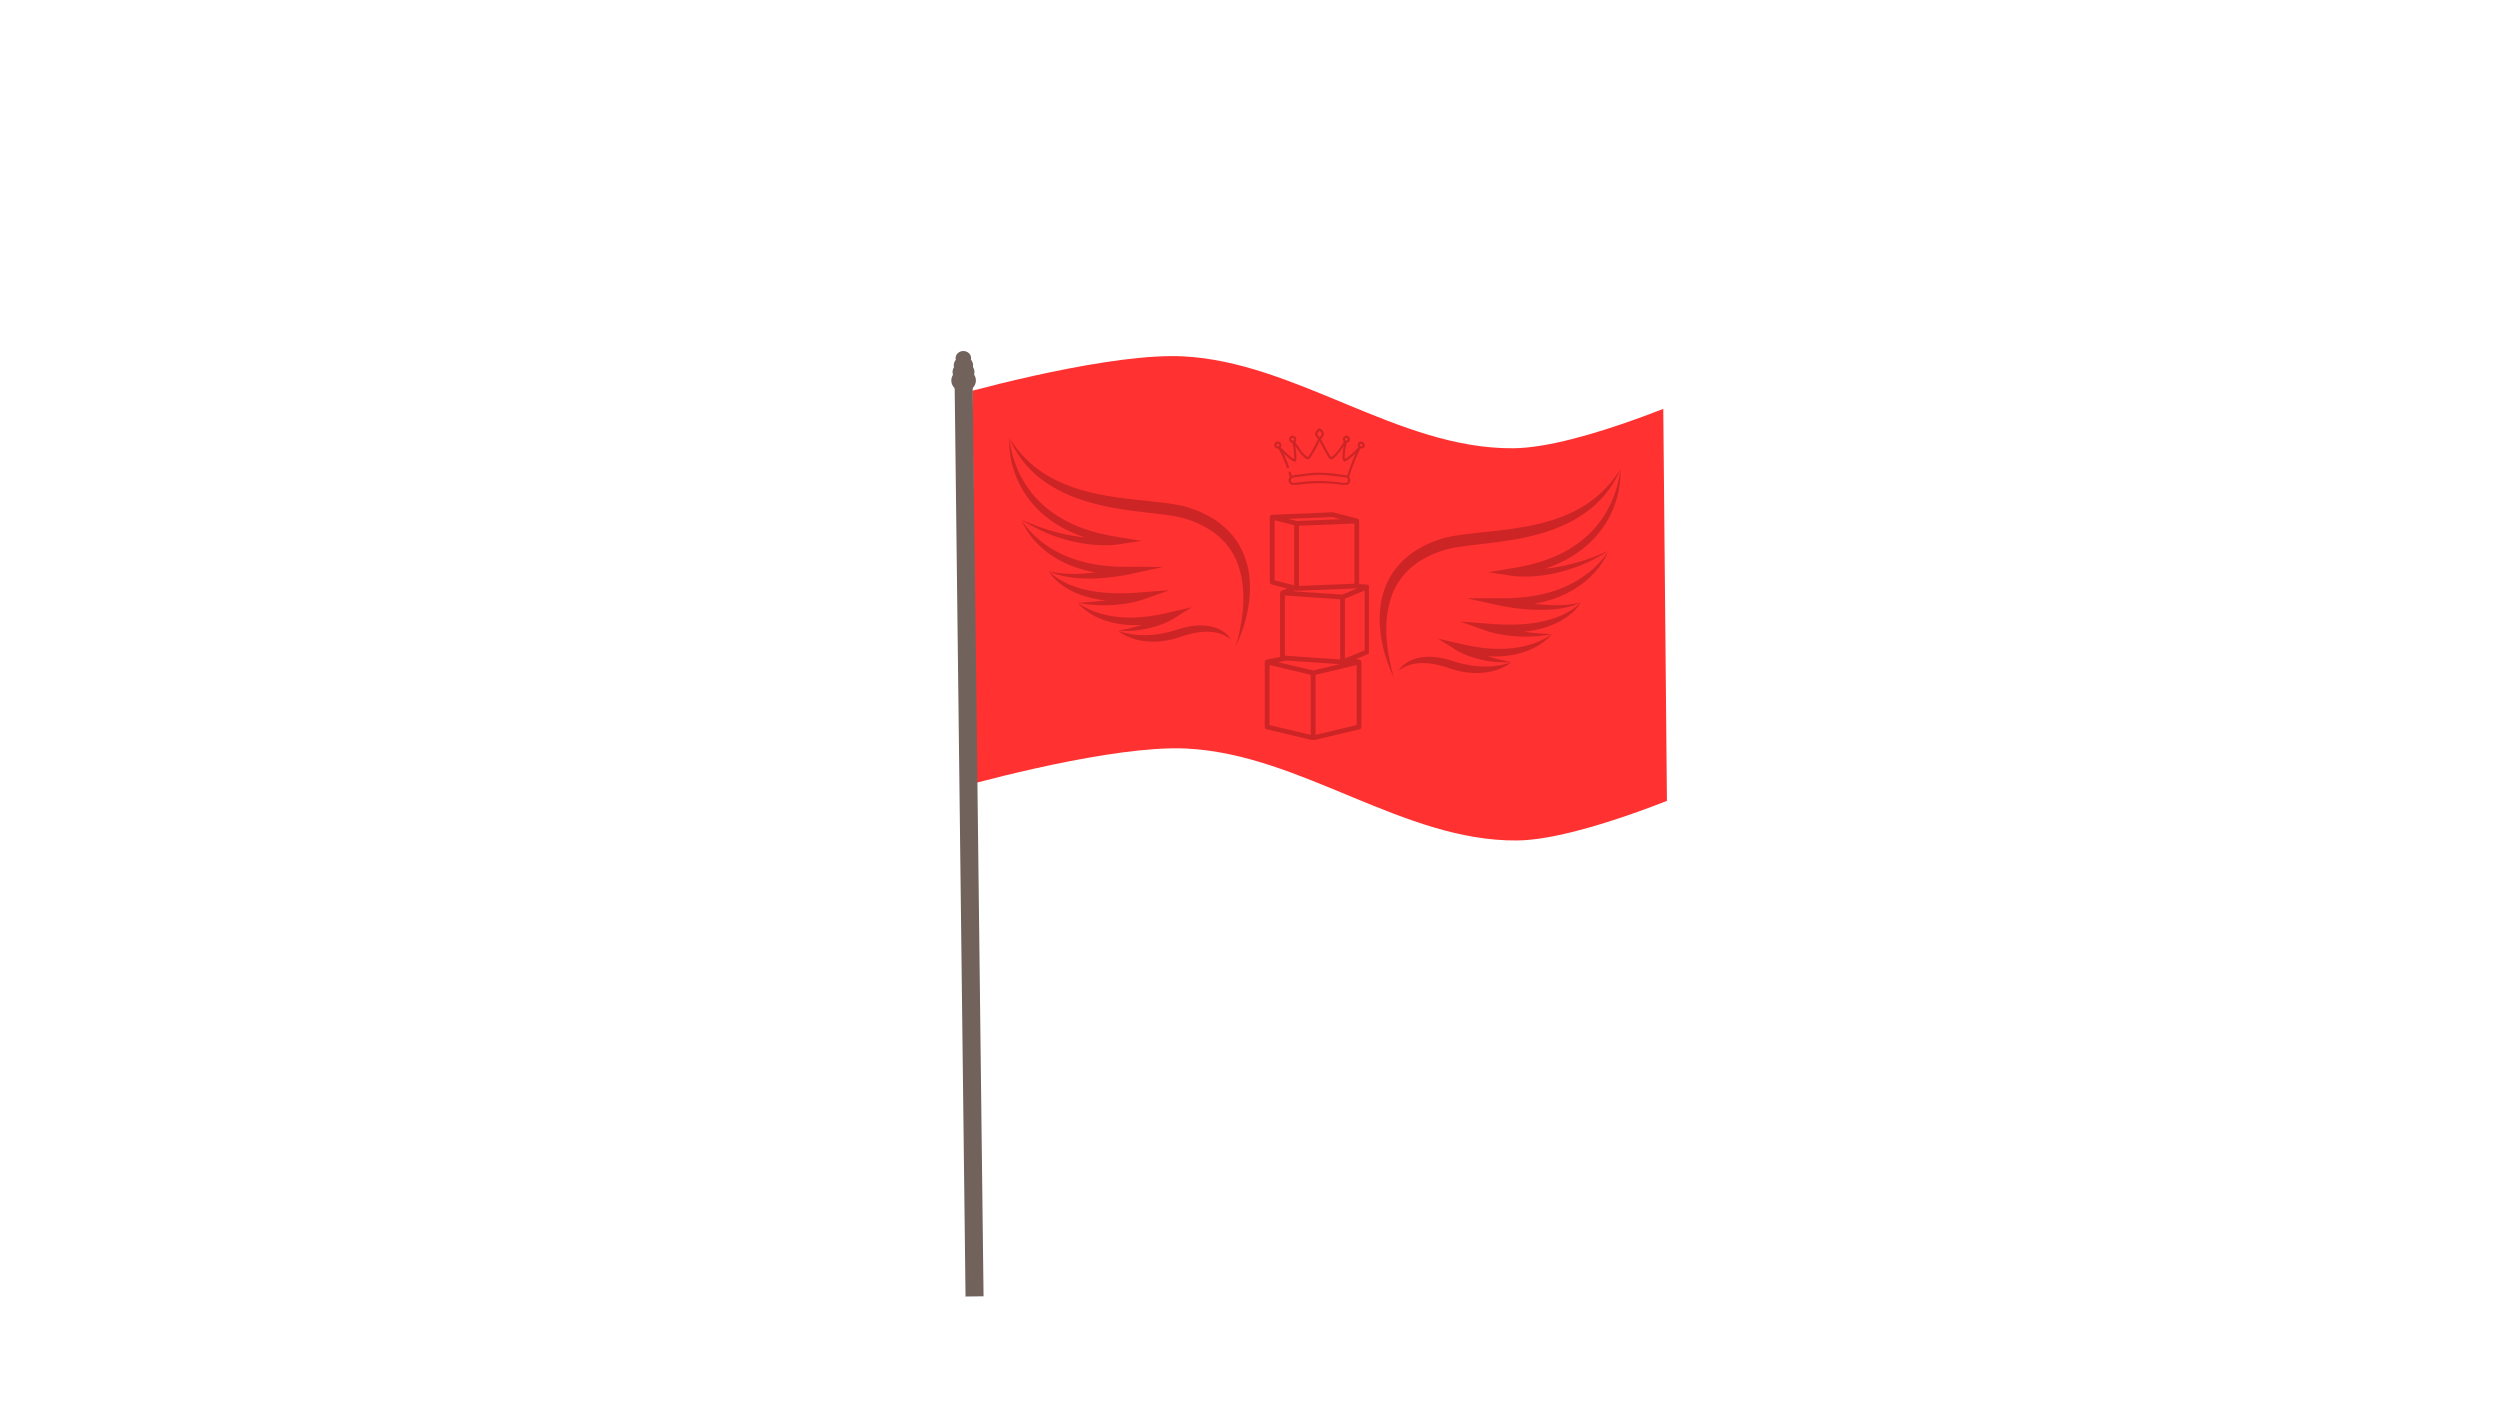 <svg xmlns="http://www.w3.org/2000/svg" xmlns:xlink="http://www.w3.org/1999/xlink" width="1920" zoomAndPan="magnify" viewBox="0 0 1440 810" height="1080" preserveAspectRatio="xMidYMid meet" version="1.0"><defs><clipPath id="de1cdf0351"><path d="M 560 205 L 961 205 L 961 485 L 560 485 Z M 560 205 " clip-rule="nonzero"/></clipPath><clipPath id="c47fc29d1a"><path d="M 357.348 285.168 L 882.254 59.145 L 1082.77 524.809 L 557.863 750.832 Z M 357.348 285.168 " clip-rule="nonzero"/></clipPath><clipPath id="297bb13f42"><path d="M 357.348 285.168 L 882.254 59.145 L 1082.77 524.809 L 557.863 750.832 Z M 357.348 285.168 " clip-rule="nonzero"/></clipPath><clipPath id="2efd4d15d8"><path d="M 564 209 L 955 209 L 955 372 L 564 372 Z M 564 209 " clip-rule="nonzero"/></clipPath><clipPath id="8c8520cada"><path d="M 357.348 285.168 L 882.254 59.145 L 1082.77 524.809 L 557.863 750.832 Z M 357.348 285.168 " clip-rule="nonzero"/></clipPath><clipPath id="13fd530267"><path d="M 357.348 285.168 L 882.254 59.145 L 1082.77 524.809 L 557.863 750.832 Z M 357.348 285.168 " clip-rule="nonzero"/></clipPath><clipPath id="d32114167f"><path d="M 547 212 L 563 212 L 563 226 L 547 226 Z M 547 212 " clip-rule="nonzero"/></clipPath><clipPath id="7ca1f9c816"><path d="M 357.348 285.168 L 882.254 59.145 L 1082.77 524.809 L 557.863 750.832 Z M 357.348 285.168 " clip-rule="nonzero"/></clipPath><clipPath id="d60803a890"><path d="M 357.348 285.168 L 882.254 59.145 L 1082.77 524.809 L 557.863 750.832 Z M 357.348 285.168 " clip-rule="nonzero"/></clipPath><clipPath id="a5a9f57d8d"><path d="M 548 208 L 562 208 L 562 221 L 548 221 Z M 548 208 " clip-rule="nonzero"/></clipPath><clipPath id="3b36d37612"><path d="M 357.348 285.168 L 882.254 59.145 L 1082.77 524.809 L 557.863 750.832 Z M 357.348 285.168 " clip-rule="nonzero"/></clipPath><clipPath id="c29ae9cd21"><path d="M 357.348 285.168 L 882.254 59.145 L 1082.77 524.809 L 557.863 750.832 Z M 357.348 285.168 " clip-rule="nonzero"/></clipPath><clipPath id="87c067c9f8"><path d="M 549 205 L 561 205 L 561 216 L 549 216 Z M 549 205 " clip-rule="nonzero"/></clipPath><clipPath id="b39233a896"><path d="M 357.348 285.168 L 882.254 59.145 L 1082.77 524.809 L 557.863 750.832 Z M 357.348 285.168 " clip-rule="nonzero"/></clipPath><clipPath id="7cce62abc2"><path d="M 357.348 285.168 L 882.254 59.145 L 1082.77 524.809 L 557.863 750.832 Z M 357.348 285.168 " clip-rule="nonzero"/></clipPath><clipPath id="7bc1f9917f"><path d="M 550 202 L 560 202 L 560 211 L 550 211 Z M 550 202 " clip-rule="nonzero"/></clipPath><clipPath id="ffc28752f2"><path d="M 357.348 285.168 L 882.254 59.145 L 1082.77 524.809 L 557.863 750.832 Z M 357.348 285.168 " clip-rule="nonzero"/></clipPath><clipPath id="5339788515"><path d="M 357.348 285.168 L 882.254 59.145 L 1082.77 524.809 L 557.863 750.832 Z M 357.348 285.168 " clip-rule="nonzero"/></clipPath><clipPath id="c69a712400"><path d="M 549 221 L 567 221 L 567 747 L 549 747 Z M 549 221 " clip-rule="nonzero"/></clipPath><clipPath id="b961724a3d"><path d="M 357.348 285.168 L 882.254 59.145 L 1082.77 524.809 L 557.863 750.832 Z M 357.348 285.168 " clip-rule="nonzero"/></clipPath><clipPath id="be74dfe73a"><path d="M 357.348 285.168 L 882.254 59.145 L 1082.77 524.809 L 557.863 750.832 Z M 357.348 285.168 " clip-rule="nonzero"/></clipPath><clipPath id="42b7510494"><path d="M 581.297 252.293 L 720.047 252.293 L 720.047 372.293 L 581.297 372.293 Z M 581.297 252.293 " clip-rule="nonzero"/></clipPath><clipPath id="97932f0489"><path d="M 0.297 0.297 L 76.508 0.297 L 76.508 62.098 L 0.297 62.098 Z M 0.297 0.297 " clip-rule="nonzero"/></clipPath><clipPath id="04c4460749"><path d="M 0.297 0.297 L 139 0.297 L 139 120.098 L 0.297 120.098 Z M 0.297 0.297 " clip-rule="nonzero"/></clipPath><clipPath id="ae116c4c73"><rect x="0" width="140" y="0" height="121"/></clipPath><clipPath id="79a9c910ba"><path d="M 857.168 270.348 L 933.379 270.348 L 933.379 332.148 L 857.168 332.148 Z M 857.168 270.348 " clip-rule="nonzero"/></clipPath><clipPath id="9caf1a613e"><path d="M 794.676 270.348 L 933.379 270.348 L 933.379 390.148 L 794.676 390.148 Z M 794.676 270.348 " clip-rule="nonzero"/></clipPath><clipPath id="0a32160941"><path d="M 733.316 246.273 L 787 246.273 L 787 279.273 L 733.316 279.273 Z M 733.316 246.273 " clip-rule="nonzero"/></clipPath><clipPath id="378a426623"><path d="M 728.496 295 L 788.496 295 L 788.496 426.234 L 728.496 426.234 Z M 728.496 295 " clip-rule="nonzero"/></clipPath></defs><rect x="-144" width="1728" fill="#ffffff" y="-81" height="972" fill-opacity="1"/><rect x="-144" width="1728" fill="#ffffff" y="-81" height="972" fill-opacity="1"/><g clip-path="url(#de1cdf0351)"><g clip-path="url(#c47fc29d1a)"><g clip-path="url(#297bb13f42)"><path fill="#ff3131" d="M 674.406 205.117 C 651.766 205.27 621.16 210.758 595.336 216.488 C 581.598 219.535 569.277 222.633 560.129 225.043 L 562.23 450.902 C 571.355 448.508 583.504 445.457 597.062 442.445 C 622.051 436.902 651.461 431.559 674.109 431.066 C 674.918 431.051 675.715 431.039 676.508 431.031 C 678.883 431.02 681.172 431.062 683.367 431.168 C 716.504 432.77 747.754 446.211 778.91 459.117 C 810.066 472.023 841.125 484.398 873.852 484.113 C 892.828 483.945 920.473 475.777 943.277 467.625 C 949.34 465.461 955.016 463.312 960.152 461.301 L 958.051 235.516 C 953.074 237.453 947.586 239.523 941.77 241.602 C 918.891 249.781 891.227 258.023 871.746 258.195 C 838.559 258.484 807.27 245.977 776.102 233.062 C 744.934 220.148 713.867 206.828 681.168 205.246 C 679.008 205.145 676.754 205.102 674.41 205.117 Z M 674.406 205.117 " fill-opacity="1" fill-rule="evenodd"/></g></g></g><g clip-path="url(#2efd4d15d8)"><g clip-path="url(#8c8520cada)"><g clip-path="url(#13fd530267)"><path fill="#ff3131" d="M 674.941 209.773 C 676.941 209.77 678.941 209.805 680.941 209.902 C 713.398 211.469 744.691 225.09 774.316 237.367 C 805.426 250.254 837.551 263.152 871.789 262.852 C 879.57 262.785 887.559 261.586 895.176 260.043 C 903.793 258.305 912.34 256.012 920.754 253.473 C 928.344 251.18 935.871 248.66 943.336 245.988 C 946.723 244.781 950.094 243.539 953.453 242.27 L 954.457 350.309 C 950.867 351.676 947.07 353.082 943.117 354.496 C 920.238 362.672 892.574 370.918 873.094 371.086 C 839.906 371.375 808.617 358.867 777.449 345.953 C 746.281 333.039 715.215 319.719 682.516 318.141 C 680.355 318.035 678.102 317.996 675.758 318.012 L 675.754 318.012 C 653.113 318.16 622.508 323.648 596.688 329.379 C 585.016 331.969 574.375 334.594 565.824 336.801 L 564.82 228.633 C 575.281 225.918 585.793 223.375 596.348 221.035 C 605.602 218.98 614.898 217.082 624.23 215.41 C 632.996 213.836 641.816 212.457 650.664 211.422 C 658.527 210.504 666.516 209.832 674.438 209.777 Z M 674.941 209.773 " fill-opacity="1" fill-rule="evenodd"/></g></g></g><g clip-path="url(#d32114167f)"><g clip-path="url(#7ca1f9c816)"><g clip-path="url(#d60803a890)"><path fill="#71625b" d="M 547.945 219.23 C 547.953 219.66 548.004 220.082 548.098 220.496 C 548.195 220.914 548.332 221.32 548.516 221.711 C 548.699 222.105 548.922 222.477 549.184 222.828 C 549.449 223.18 549.746 223.504 550.078 223.801 C 550.41 224.098 550.773 224.363 551.16 224.598 C 551.551 224.828 551.961 225.023 552.395 225.184 C 552.828 225.34 553.273 225.457 553.73 225.535 C 554.188 225.613 554.648 225.648 555.113 225.645 C 555.578 225.637 556.039 225.59 556.496 225.504 C 556.949 225.414 557.391 225.285 557.82 225.117 C 558.25 224.949 558.656 224.742 559.039 224.504 C 559.422 224.262 559.777 223.988 560.105 223.68 C 560.43 223.375 560.719 223.043 560.973 222.688 C 561.227 222.328 561.441 221.953 561.613 221.555 C 561.789 221.16 561.918 220.75 562.004 220.332 C 562.09 219.914 562.129 219.488 562.125 219.062 C 562.121 218.637 562.07 218.215 561.973 217.797 C 561.879 217.379 561.738 216.977 561.555 216.582 C 561.371 216.191 561.148 215.82 560.887 215.469 C 560.625 215.117 560.328 214.793 559.992 214.492 C 559.66 214.195 559.301 213.93 558.91 213.699 C 558.52 213.465 558.109 213.27 557.676 213.113 C 557.246 212.957 556.801 212.836 556.344 212.758 C 555.887 212.684 555.422 212.645 554.957 212.652 C 554.492 212.656 554.031 212.703 553.578 212.793 C 553.121 212.883 552.68 213.008 552.25 213.18 C 551.824 213.348 551.418 213.551 551.031 213.793 C 550.648 214.035 550.293 214.309 549.969 214.613 C 549.645 214.918 549.352 215.25 549.098 215.609 C 548.844 215.965 548.629 216.344 548.457 216.738 C 548.285 217.137 548.152 217.543 548.066 217.965 C 547.98 218.383 547.941 218.805 547.945 219.23 Z M 547.945 219.23 " fill-opacity="1" fill-rule="nonzero"/></g></g></g><g clip-path="url(#a5a9f57d8d)"><g clip-path="url(#3b36d37612)"><g clip-path="url(#c29ae9cd21)"><path fill="#71625b" d="M 548.664 214.379 C 548.668 214.758 548.715 215.137 548.801 215.508 C 548.887 215.879 549.008 216.238 549.172 216.59 C 549.336 216.938 549.535 217.27 549.766 217.582 C 550 217.895 550.266 218.184 550.562 218.449 C 550.859 218.715 551.18 218.949 551.527 219.156 C 551.875 219.363 552.242 219.539 552.625 219.68 C 553.012 219.82 553.406 219.926 553.816 219.992 C 554.223 220.062 554.633 220.094 555.047 220.09 C 555.461 220.086 555.871 220.043 556.277 219.965 C 556.684 219.887 557.078 219.77 557.457 219.621 C 557.84 219.473 558.203 219.289 558.543 219.074 C 558.887 218.859 559.203 218.613 559.492 218.344 C 559.781 218.07 560.039 217.773 560.266 217.457 C 560.492 217.137 560.684 216.801 560.84 216.449 C 560.992 216.098 561.109 215.734 561.184 215.359 C 561.262 214.984 561.297 214.609 561.293 214.23 C 561.289 213.848 561.242 213.473 561.156 213.102 C 561.07 212.73 560.949 212.371 560.785 212.02 C 560.621 211.672 560.426 211.34 560.191 211.027 C 559.957 210.715 559.691 210.426 559.395 210.16 C 559.098 209.895 558.777 209.66 558.43 209.453 C 558.082 209.246 557.715 209.07 557.332 208.93 C 556.945 208.789 556.551 208.684 556.141 208.613 C 555.734 208.547 555.324 208.512 554.91 208.52 C 554.496 208.523 554.086 208.566 553.68 208.645 C 553.273 208.723 552.879 208.84 552.5 208.988 C 552.117 209.137 551.754 209.32 551.414 209.535 C 551.07 209.75 550.754 209.996 550.465 210.266 C 550.176 210.539 549.918 210.836 549.691 211.152 C 549.465 211.473 549.273 211.809 549.117 212.16 C 548.965 212.512 548.848 212.875 548.773 213.25 C 548.695 213.625 548.66 214 548.664 214.379 Z M 548.664 214.379 " fill-opacity="1" fill-rule="nonzero"/></g></g></g><g clip-path="url(#87c067c9f8)"><g clip-path="url(#b39233a896)"><g clip-path="url(#7cce62abc2)"><path fill="#71625b" d="M 549.359 210.453 C 549.363 210.789 549.402 211.121 549.48 211.449 C 549.555 211.777 549.664 212.094 549.809 212.402 C 549.953 212.711 550.125 213 550.332 213.277 C 550.539 213.555 550.773 213.809 551.035 214.043 C 551.297 214.277 551.582 214.484 551.887 214.668 C 552.191 214.852 552.516 215.004 552.855 215.129 C 553.195 215.254 553.543 215.344 553.902 215.406 C 554.262 215.469 554.625 215.496 554.992 215.492 C 555.359 215.488 555.719 215.449 556.078 215.379 C 556.438 215.312 556.781 215.211 557.121 215.078 C 557.457 214.945 557.773 214.785 558.078 214.594 C 558.379 214.402 558.656 214.188 558.914 213.949 C 559.168 213.707 559.398 213.449 559.598 213.168 C 559.797 212.887 559.965 212.59 560.102 212.277 C 560.238 211.969 560.34 211.648 560.406 211.316 C 560.473 210.988 560.508 210.656 560.5 210.32 C 560.496 209.984 560.457 209.652 560.383 209.324 C 560.309 208.996 560.199 208.68 560.055 208.371 C 559.91 208.062 559.734 207.77 559.527 207.496 C 559.324 207.219 559.09 206.965 558.828 206.73 C 558.566 206.496 558.281 206.289 557.977 206.105 C 557.668 205.922 557.348 205.77 557.008 205.645 C 556.668 205.52 556.316 205.426 555.957 205.367 C 555.598 205.305 555.234 205.277 554.871 205.281 C 554.504 205.285 554.141 205.324 553.785 205.391 C 553.426 205.461 553.078 205.562 552.742 205.695 C 552.406 205.828 552.086 205.988 551.785 206.18 C 551.484 206.367 551.203 206.582 550.949 206.824 C 550.691 207.062 550.465 207.324 550.266 207.605 C 550.066 207.887 549.898 208.184 549.762 208.496 C 549.625 208.805 549.523 209.125 549.457 209.457 C 549.387 209.785 549.355 210.117 549.359 210.453 Z M 549.359 210.453 " fill-opacity="1" fill-rule="nonzero"/></g></g></g><g clip-path="url(#7bc1f9917f)"><g clip-path="url(#ffc28752f2)"><g clip-path="url(#5339788515)"><path fill="#71625b" d="M 550.426 206.328 C 550.43 206.598 550.461 206.863 550.523 207.125 C 550.582 207.387 550.668 207.641 550.785 207.887 C 550.898 208.133 551.039 208.367 551.203 208.59 C 551.371 208.809 551.559 209.012 551.766 209.199 C 551.977 209.387 552.203 209.555 552.449 209.699 C 552.691 209.848 552.949 209.969 553.223 210.066 C 553.496 210.168 553.773 210.242 554.062 210.289 C 554.348 210.34 554.641 210.363 554.934 210.359 C 555.223 210.355 555.516 210.324 555.801 210.27 C 556.086 210.215 556.363 210.133 556.633 210.027 C 556.902 209.922 557.156 209.793 557.398 209.641 C 557.641 209.488 557.863 209.316 558.07 209.125 C 558.273 208.934 558.457 208.723 558.617 208.5 C 558.777 208.273 558.91 208.039 559.02 207.789 C 559.129 207.539 559.211 207.281 559.262 207.02 C 559.316 206.754 559.344 206.488 559.34 206.223 C 559.336 205.953 559.305 205.688 559.246 205.426 C 559.184 205.164 559.098 204.91 558.98 204.664 C 558.867 204.418 558.727 204.184 558.562 203.961 C 558.395 203.742 558.207 203.535 558 203.348 C 557.789 203.16 557.562 202.996 557.316 202.848 C 557.074 202.703 556.816 202.582 556.543 202.48 C 556.273 202.383 555.992 202.309 555.703 202.258 C 555.418 202.211 555.125 202.188 554.836 202.191 C 554.543 202.195 554.254 202.223 553.965 202.281 C 553.68 202.336 553.402 202.418 553.133 202.523 C 552.863 202.629 552.609 202.758 552.367 202.91 C 552.125 203.059 551.902 203.23 551.695 203.426 C 551.492 203.617 551.309 203.824 551.148 204.051 C 550.992 204.273 550.855 204.512 550.746 204.762 C 550.637 205.012 550.555 205.266 550.504 205.531 C 550.449 205.793 550.422 206.059 550.426 206.328 Z M 550.426 206.328 " fill-opacity="1" fill-rule="nonzero"/></g></g></g><g clip-path="url(#c69a712400)"><g clip-path="url(#b961724a3d)"><g clip-path="url(#be74dfe73a)"><path fill="#71625b" d="M 560.258 221.977 L 549.879 222.102 L 556.148 746.793 L 566.527 746.668 Z M 560.258 221.977 " fill-opacity="1" fill-rule="evenodd"/></g></g></g><g clip-path="url(#42b7510494)"><g transform="matrix(1, 0, 0, 1, 581, 252)"><g clip-path="url(#ae116c4c73)"><path fill="#cd2525" d="M 128.199 116.363 C 128.199 116.363 128.043 116.141 127.754 115.727 C 127.684 115.621 127.602 115.508 127.512 115.383 C 127.41 115.262 127.301 115.129 127.184 114.988 C 127.062 114.844 126.93 114.688 126.793 114.523 C 126.656 114.352 126.488 114.207 126.324 114.031 C 126.152 113.859 125.973 113.68 125.781 113.492 C 125.59 113.305 125.371 113.133 125.148 112.941 C 124.922 112.758 124.699 112.543 124.438 112.363 C 124.18 112.18 123.91 111.988 123.633 111.793 C 123.488 111.699 123.352 111.586 123.199 111.5 C 123.047 111.414 122.891 111.324 122.734 111.234 C 122.418 111.055 122.098 110.859 121.754 110.68 C 121.41 110.512 121.051 110.348 120.68 110.18 C 120.496 110.098 120.309 110.008 120.117 109.93 C 119.922 109.859 119.727 109.789 119.527 109.715 C 119.129 109.57 118.719 109.426 118.297 109.289 C 117.867 109.18 117.434 109.066 116.992 108.949 C 116.77 108.895 116.543 108.828 116.316 108.781 C 116.086 108.742 115.855 108.703 115.625 108.664 C 115.156 108.59 114.684 108.512 114.203 108.43 C 112.277 108.238 110.215 108.137 108.125 108.328 C 107.602 108.367 107.074 108.406 106.539 108.453 C 106.016 108.535 105.488 108.613 104.957 108.695 C 104.691 108.734 104.426 108.777 104.156 108.82 C 103.891 108.863 103.617 108.895 103.355 108.957 C 102.828 109.078 102.297 109.199 101.766 109.32 C 101.5 109.379 101.23 109.441 100.965 109.504 C 100.695 109.562 100.43 109.625 100.168 109.707 C 99.645 109.855 99.117 110.008 98.59 110.168 C 98.078 110.32 97.562 110.477 97.051 110.633 L 95.527 111.113 C 95.27 111.199 95.039 111.258 94.793 111.332 L 94.074 111.539 C 93.598 111.68 93.102 111.805 92.605 111.934 C 92.113 112.062 91.625 112.188 91.129 112.297 C 90.637 112.406 90.148 112.539 89.652 112.629 C 88.672 112.832 87.691 113.004 86.719 113.168 C 86.234 113.238 85.75 113.309 85.27 113.379 C 84.789 113.434 84.309 113.492 83.836 113.551 C 81.934 113.746 80.082 113.852 78.324 113.852 C 77.883 113.859 77.449 113.844 77.02 113.84 C 76.59 113.836 76.172 113.805 75.754 113.793 C 75.34 113.777 74.93 113.746 74.531 113.723 C 74.129 113.688 73.734 113.656 73.348 113.621 C 71.805 113.477 70.395 113.258 69.145 113.016 C 67.891 112.781 66.805 112.512 65.914 112.27 C 64.129 111.773 63.121 111.363 63.121 111.363 C 63.121 111.363 63.176 111.406 63.273 111.496 C 63.371 111.582 63.52 111.707 63.723 111.863 C 64.121 112.18 64.727 112.617 65.547 113.113 C 66.359 113.613 67.387 114.164 68.609 114.707 C 69.832 115.25 71.254 115.781 72.848 116.234 C 73.246 116.344 73.656 116.453 74.074 116.555 C 74.496 116.648 74.922 116.754 75.359 116.844 C 76.238 117.027 77.152 117.172 78.098 117.301 C 79.988 117.539 82.004 117.656 84.086 117.613 C 84.605 117.594 85.133 117.586 85.66 117.555 C 86.188 117.512 86.715 117.473 87.25 117.43 C 87.785 117.371 88.32 117.312 88.859 117.25 C 89.395 117.184 89.93 117.086 90.469 117.004 C 91.012 116.926 91.543 116.809 92.086 116.707 C 92.355 116.652 92.625 116.609 92.895 116.547 L 93.699 116.355 C 94.234 116.227 94.773 116.105 95.316 115.945 L 96.129 115.719 C 96.395 115.641 96.68 115.566 96.926 115.484 C 97.934 115.16 98.945 114.836 99.949 114.512 C 100.434 114.359 100.918 114.199 101.402 114.039 C 101.641 113.953 101.887 113.887 102.129 113.824 C 102.371 113.758 102.613 113.695 102.855 113.629 C 103.34 113.496 103.824 113.363 104.305 113.234 C 104.543 113.16 104.785 113.117 105.023 113.062 C 105.266 113.008 105.504 112.957 105.742 112.906 C 106.223 112.801 106.699 112.695 107.168 112.59 C 107.645 112.52 108.113 112.438 108.578 112.359 C 108.812 112.32 109.047 112.281 109.277 112.242 C 109.395 112.223 109.512 112.199 109.625 112.188 L 109.973 112.152 C 110.43 112.113 110.887 112.062 111.34 112.008 C 111.562 111.988 111.793 111.945 112.016 111.945 C 112.234 111.938 112.457 111.93 112.68 111.922 C 113.121 111.906 113.559 111.887 113.988 111.867 C 114.418 111.879 114.844 111.891 115.262 111.898 C 115.469 111.902 115.68 111.91 115.883 111.914 C 116.09 111.934 116.293 111.953 116.492 111.969 C 116.898 112.008 117.293 112.043 117.684 112.078 C 118.07 112.145 118.449 112.207 118.82 112.266 C 119.004 112.297 119.191 112.328 119.375 112.355 C 119.555 112.391 119.73 112.441 119.906 112.48 C 120.254 112.57 120.602 112.656 120.938 112.73 C 121.27 112.828 121.59 112.938 121.902 113.035 C 122.062 113.086 122.215 113.137 122.367 113.188 C 122.523 113.234 122.664 113.301 122.812 113.355 C 123.102 113.473 123.383 113.582 123.656 113.691 C 123.793 113.742 123.918 113.809 124.047 113.871 C 124.176 113.934 124.301 113.992 124.422 114.051 C 124.664 114.172 124.91 114.277 125.129 114.398 C 125.348 114.523 125.559 114.641 125.758 114.754 C 126.168 114.969 126.5 115.199 126.801 115.395 C 126.953 115.488 127.098 115.578 127.227 115.664 C 127.352 115.754 127.465 115.836 127.566 115.914 C 127.98 116.207 128.199 116.363 128.199 116.363 " fill-opacity="1" fill-rule="nonzero"/><path fill="#cd2525" d="M 63.074 111.332 C 63.746 111.371 64.418 111.395 65.09 111.422 C 65.766 111.445 66.434 111.492 67.109 111.469 C 67.785 111.461 68.461 111.438 69.145 111.426 C 69.48 111.414 69.824 111.41 70.164 111.387 L 71.176 111.312 C 71.852 111.262 72.527 111.203 73.207 111.145 C 73.879 111.062 74.555 110.98 75.227 110.887 L 76.242 110.75 L 77.246 110.574 C 77.918 110.457 78.59 110.336 79.262 110.199 L 81.262 109.75 C 81.598 109.676 81.926 109.59 82.258 109.496 L 83.246 109.227 C 83.578 109.137 83.91 109.051 84.238 108.953 L 85.223 108.641 L 86.203 108.328 L 87.18 107.984 L 88.152 107.637 C 88.477 107.516 88.793 107.379 89.117 107.25 C 89.434 107.121 89.758 107 90.074 106.859 L 91.031 106.441 C 91.348 106.305 91.664 106.152 91.98 106.004 C 92.297 105.852 92.609 105.707 92.922 105.539 C 93.234 105.375 93.547 105.215 93.863 105.039 C 94.02 104.949 94.172 104.871 94.336 104.773 C 94.5 104.676 94.641 104.598 94.84 104.469 L 105.277 97.844 L 93.086 100.621 C 91.961 100.879 90.836 101.133 89.715 101.406 L 86.328 102.086 C 85.195 102.277 84.066 102.496 82.93 102.668 L 81.227 102.902 L 80.375 103.027 C 80.09 103.066 79.805 103.09 79.52 103.125 L 77.816 103.312 L 77.387 103.359 L 76.961 103.387 L 76.105 103.449 C 75.535 103.488 74.965 103.551 74.395 103.578 L 72.684 103.648 C 72.398 103.66 72.113 103.68 71.828 103.68 C 71.543 103.68 71.258 103.68 70.973 103.684 C 70.406 103.688 69.832 103.707 69.262 103.699 C 68.125 103.668 66.984 103.648 65.848 103.57 C 64.707 103.527 63.578 103.391 62.441 103.285 L 60.746 103.07 C 60.18 103 59.621 102.891 59.059 102.801 C 58.492 102.723 57.934 102.602 57.375 102.492 C 57.094 102.434 56.812 102.383 56.535 102.324 L 55.699 102.125 L 54.863 101.934 L 54.035 101.711 L 53.203 101.488 L 52.383 101.238 L 51.559 100.992 L 50.742 100.715 C 50.195 100.535 49.66 100.328 49.121 100.129 C 48.043 99.723 46.98 99.266 45.93 98.773 C 44.875 98.289 43.852 97.738 42.836 97.156 C 42.582 97.012 42.336 96.855 42.082 96.703 C 41.828 96.555 41.586 96.395 41.336 96.234 C 40.848 95.91 40.363 95.574 39.895 95.207 C 40.242 95.691 40.637 96.141 41.043 96.582 C 41.453 97.016 41.875 97.449 42.324 97.848 C 42.762 98.262 43.219 98.648 43.688 99.031 L 44.398 99.594 C 44.637 99.773 44.883 99.949 45.129 100.129 C 45.371 100.309 45.621 100.48 45.871 100.648 C 46.121 100.816 46.371 100.992 46.625 101.152 L 47.398 101.629 L 47.785 101.871 L 48.18 102.094 L 48.973 102.543 C 49.238 102.695 49.512 102.824 49.781 102.965 L 50.594 103.379 L 51.422 103.762 L 52.25 104.137 L 53.098 104.484 L 53.941 104.828 L 54.801 105.141 L 55.664 105.445 C 55.953 105.543 56.246 105.629 56.535 105.723 C 57.117 105.902 57.699 106.094 58.289 106.242 C 58.879 106.391 59.469 106.559 60.062 106.691 L 61.855 107.078 C 62.453 107.195 63.055 107.281 63.656 107.387 C 64.258 107.496 64.863 107.562 65.469 107.641 C 66.68 107.816 67.895 107.887 69.109 107.98 C 69.719 108.02 70.328 108.031 70.934 108.055 C 71.543 108.082 72.152 108.094 72.762 108.082 L 74.586 108.059 C 75.195 108.047 75.801 108 76.406 107.973 L 77.316 107.918 L 77.773 107.891 L 78.223 107.848 L 80.035 107.668 C 81.246 107.566 82.438 107.352 83.637 107.184 C 83.938 107.145 84.234 107.09 84.531 107.031 L 85.426 106.867 L 87.207 106.539 L 90.734 105.719 C 91.898 105.41 93.059 105.082 94.215 104.754 L 92.461 100.906 C 92.379 100.965 92.234 101.059 92.117 101.137 C 91.996 101.219 91.855 101.297 91.727 101.379 C 91.469 101.547 91.191 101.703 90.918 101.863 C 90.648 102.023 90.367 102.176 90.09 102.332 C 89.812 102.488 89.535 102.648 89.246 102.793 L 88.395 103.242 C 88.109 103.391 87.812 103.523 87.523 103.668 L 86.652 104.09 L 85.77 104.496 L 84.883 104.898 L 83.984 105.273 L 83.086 105.656 C 82.785 105.781 82.48 105.895 82.176 106.016 L 81.262 106.371 C 80.961 106.492 80.652 106.609 80.344 106.711 L 78.492 107.375 C 77.871 107.582 77.242 107.77 76.617 107.977 L 75.68 108.285 L 74.73 108.555 L 72.824 109.109 C 72.188 109.27 71.543 109.43 70.902 109.598 L 69.938 109.852 C 69.613 109.93 69.293 109.992 68.969 110.07 C 68.324 110.219 67.676 110.355 67.023 110.512 L 66.535 110.629 L 66.039 110.719 L 65.051 110.918 C 64.391 111.055 63.73 111.184 63.074 111.332 " fill-opacity="1" fill-rule="nonzero"/><path fill="#cd2525" d="M 39.895 95.207 C 40.656 95.355 41.418 95.48 42.18 95.613 C 42.559 95.68 42.941 95.746 43.32 95.805 L 43.895 95.898 L 44.469 95.969 L 46.785 96.234 C 47.172 96.273 47.562 96.328 47.949 96.352 L 49.109 96.43 L 51.441 96.574 C 52.219 96.602 52.996 96.609 53.773 96.629 C 54.164 96.633 54.555 96.645 54.945 96.648 L 56.113 96.625 C 56.891 96.605 57.676 96.605 58.453 96.566 L 60.793 96.43 C 61.184 96.41 61.574 96.371 61.965 96.336 L 63.133 96.227 C 63.91 96.16 64.688 96.055 65.465 95.957 L 66.633 95.809 L 68.961 95.434 L 70.121 95.211 C 70.895 95.07 71.668 94.906 72.438 94.73 C 72.824 94.648 73.207 94.547 73.59 94.453 C 73.977 94.355 74.359 94.262 74.746 94.152 C 75.133 94.051 75.516 93.945 75.902 93.828 C 76.098 93.77 76.289 93.719 76.488 93.652 C 76.691 93.59 76.871 93.531 77.105 93.449 L 92.637 87.957 L 76.105 89.195 L 72.59 89.457 L 69.078 89.641 C 67.906 89.688 66.738 89.695 65.566 89.73 C 64.398 89.734 63.23 89.734 62.062 89.727 L 60.312 89.664 C 59.734 89.645 59.148 89.645 58.566 89.598 C 57.406 89.523 56.238 89.477 55.086 89.352 C 54.504 89.297 53.926 89.254 53.348 89.195 L 51.617 88.98 C 51.328 88.945 51.039 88.914 50.754 88.871 L 49.895 88.738 C 49.32 88.648 48.742 88.574 48.172 88.469 C 47.035 88.25 45.891 88.047 44.762 87.785 L 43.91 87.598 L 42.23 87.16 L 41.809 87.055 L 41.391 86.93 C 40.836 86.766 40.277 86.609 39.723 86.438 C 39.176 86.25 38.625 86.066 38.07 85.887 L 36.438 85.285 L 34.824 84.625 L 33.234 83.906 C 32.719 83.641 32.184 83.402 31.668 83.125 C 31.156 82.848 30.637 82.574 30.137 82.277 C 29.887 82.129 29.625 81.988 29.379 81.832 L 28.633 81.367 C 27.648 80.73 26.684 80.051 25.758 79.312 C 24.836 78.57 23.941 77.785 23.145 76.879 C 23.406 77.426 23.734 77.938 24.078 78.438 C 24.422 78.941 24.789 79.43 25.176 79.898 C 25.953 80.844 26.809 81.723 27.703 82.562 C 28.609 83.391 29.562 84.176 30.555 84.902 C 30.797 85.094 31.051 85.262 31.305 85.441 L 32.066 85.965 C 32.586 86.293 33.109 86.621 33.633 86.945 C 34.168 87.254 34.703 87.562 35.246 87.855 L 36.895 88.699 C 37.453 88.961 38.016 89.215 38.582 89.469 C 39.148 89.715 39.723 89.938 40.293 90.172 C 40.863 90.418 41.449 90.602 42.031 90.812 L 42.906 91.117 L 44.672 91.664 C 44.969 91.758 45.262 91.848 45.562 91.922 L 47.352 92.383 C 47.953 92.531 48.555 92.652 49.156 92.785 L 50.059 92.984 C 50.363 93.043 50.668 93.09 50.969 93.145 L 52.789 93.453 C 53.398 93.543 54.004 93.617 54.617 93.703 C 55.832 93.879 57.055 93.957 58.277 94.074 C 59.5 94.18 60.727 94.219 61.949 94.277 C 63.172 94.297 64.398 94.312 65.621 94.316 C 66.84 94.281 68.062 94.254 69.281 94.199 C 70.496 94.117 71.715 94.059 72.93 93.949 L 76.562 93.578 L 75.562 89.324 L 75.09 89.496 C 74.926 89.559 74.75 89.617 74.578 89.676 C 74.238 89.797 73.883 89.91 73.531 90.023 C 73.184 90.137 72.824 90.242 72.469 90.348 C 72.113 90.453 71.758 90.566 71.398 90.66 C 70.676 90.852 69.961 91.066 69.23 91.242 L 68.141 91.523 L 65.945 92.031 L 64.84 92.266 C 64.102 92.422 63.367 92.586 62.621 92.711 C 61.879 92.844 61.141 93.004 60.395 93.125 L 58.152 93.488 C 57.406 93.613 56.652 93.703 55.902 93.812 L 54.773 93.973 C 54.395 94.023 54.02 94.062 53.641 94.105 C 52.887 94.195 52.129 94.273 51.371 94.371 L 49.094 94.582 L 47.953 94.691 C 47.57 94.734 47.191 94.746 46.812 94.773 L 44.52 94.938 L 43.945 94.984 L 43.367 95.012 C 42.98 95.027 42.594 95.051 42.211 95.07 C 41.438 95.113 40.668 95.148 39.895 95.207 " fill-opacity="1" fill-rule="nonzero"/><path fill="#cd2525" d="M 23.145 76.879 C 23.578 77.094 24.012 77.312 24.449 77.52 C 24.883 77.727 25.344 77.898 25.793 78.09 C 26.242 78.285 26.707 78.438 27.168 78.598 L 27.859 78.836 C 28.094 78.914 28.328 78.977 28.562 79.051 L 29.266 79.254 C 29.5 79.324 29.734 79.391 29.973 79.445 L 31.398 79.797 C 32.359 79.992 33.316 80.199 34.285 80.352 C 35.25 80.52 36.223 80.633 37.195 80.758 C 38.168 80.867 39.145 80.961 40.121 81.027 C 41.098 81.109 42.074 81.148 43.051 81.188 C 44.027 81.215 45.008 81.238 45.984 81.238 C 46.473 81.246 46.965 81.238 47.453 81.23 C 47.941 81.219 48.43 81.219 48.918 81.199 L 50.383 81.152 L 51.848 81.082 C 52.82 81.023 53.797 80.961 54.77 80.883 C 55.742 80.809 56.715 80.719 57.688 80.613 C 58.656 80.512 59.625 80.398 60.594 80.277 C 61.562 80.152 62.531 80.023 63.496 79.871 C 64.461 79.727 65.426 79.566 66.391 79.398 L 67.84 79.137 C 68.328 79.047 68.797 78.953 69.309 78.84 L 89.012 74.555 L 68.754 74.488 L 66.574 74.48 L 65.488 74.477 C 65.125 74.477 64.762 74.48 64.398 74.461 C 63.676 74.43 62.953 74.398 62.227 74.379 L 61.141 74.344 C 60.781 74.324 60.418 74.293 60.059 74.27 L 57.895 74.117 C 57.715 74.102 57.535 74.094 57.355 74.074 L 56.816 74.016 L 55.738 73.902 L 54.664 73.789 C 54.305 73.754 53.941 73.723 53.586 73.664 L 51.445 73.359 C 50.73 73.27 50.027 73.121 49.316 73 L 48.254 72.812 C 47.898 72.746 47.543 72.691 47.191 72.609 L 45.086 72.145 L 44.559 72.031 L 44.035 71.895 L 42.992 71.625 C 42.297 71.445 41.598 71.277 40.914 71.059 C 40.227 70.848 39.535 70.652 38.852 70.434 C 38.172 70.195 37.492 69.965 36.812 69.738 C 36.469 69.629 36.133 69.496 35.801 69.367 L 34.793 68.98 C 34.461 68.848 34.121 68.73 33.793 68.59 L 32.805 68.16 L 31.809 67.738 C 31.477 67.598 31.16 67.438 30.832 67.285 C 29.523 66.688 28.254 66.016 26.984 65.332 L 26.047 64.801 C 25.734 64.621 25.414 64.449 25.113 64.254 L 24.195 63.688 C 23.887 63.496 23.574 63.316 23.277 63.113 L 22.375 62.512 C 22.074 62.312 21.77 62.113 21.48 61.898 L 20.602 61.266 L 20.16 60.953 L 19.727 60.621 C 19.152 60.184 18.57 59.746 18.02 59.277 L 17.18 58.586 L 16.355 57.867 L 15.945 57.508 L 15.543 57.137 L 14.742 56.395 L 13.57 55.246 L 13.191 54.848 C 12.168 53.805 11.195 52.703 10.262 51.566 C 9.797 50.996 9.34 50.418 8.898 49.824 C 8.465 49.227 8.035 48.621 7.625 47.996 C 7.891 48.695 8.203 49.371 8.531 50.047 C 8.863 50.715 9.207 51.383 9.582 52.031 C 10.324 53.336 11.148 54.602 12.035 55.816 L 12.367 56.277 L 12.715 56.723 L 13.406 57.621 L 14.133 58.488 L 14.5 58.926 L 15.637 60.191 C 15.895 60.473 16.16 60.738 16.426 61.012 C 16.945 61.562 17.5 62.082 18.047 62.605 C 19.148 63.656 20.316 64.629 21.508 65.582 C 22.098 66.059 22.723 66.496 23.332 66.953 C 23.637 67.188 23.957 67.391 24.27 67.605 L 25.219 68.25 C 26.492 69.086 27.801 69.879 29.145 70.605 C 29.477 70.789 29.805 70.984 30.148 71.156 L 31.168 71.672 L 32.195 72.18 C 32.539 72.352 32.891 72.496 33.238 72.656 L 34.285 73.121 C 34.633 73.277 34.984 73.434 35.34 73.57 C 36.051 73.852 36.762 74.133 37.473 74.406 C 38.191 74.664 38.918 74.902 39.637 75.152 C 40.359 75.41 41.09 75.617 41.824 75.832 L 42.922 76.156 L 43.473 76.312 L 44.027 76.445 L 46.25 76.988 C 46.621 77.082 46.996 77.148 47.367 77.227 L 48.488 77.449 C 49.234 77.598 49.98 77.75 50.734 77.852 L 52.992 78.191 C 53.367 78.258 53.746 78.293 54.121 78.336 L 55.254 78.461 L 56.387 78.582 L 56.953 78.641 C 57.145 78.656 57.332 78.664 57.52 78.68 L 59.793 78.824 C 60.172 78.848 60.551 78.875 60.93 78.891 L 62.062 78.922 C 62.82 78.941 63.578 78.957 64.336 78.969 C 64.711 78.98 65.09 78.973 65.469 78.965 L 66.602 78.941 L 68.867 78.898 L 68.312 74.543 L 66.957 74.855 L 65.57 75.16 C 64.645 75.355 63.715 75.543 62.785 75.723 L 59.98 76.242 C 59.047 76.41 58.109 76.566 57.168 76.715 C 56.23 76.859 55.293 77.012 54.352 77.148 C 53.41 77.289 52.469 77.41 51.527 77.527 L 50.109 77.703 L 48.695 77.863 C 48.223 77.922 47.75 77.957 47.277 78.008 C 46.805 78.055 46.332 78.094 45.855 78.137 C 44.91 78.223 43.965 78.289 43.016 78.352 L 41.594 78.426 C 41.117 78.457 40.645 78.473 40.168 78.488 C 39.695 78.5 39.219 78.527 38.746 78.527 L 37.32 78.547 C 36.371 78.539 35.418 78.543 34.469 78.496 C 33.52 78.48 32.574 78.406 31.621 78.344 L 30.199 78.211 C 29.723 78.172 29.258 78.09 28.781 78.035 C 28.543 78.004 28.309 77.98 28.07 77.945 L 27.367 77.82 C 26.895 77.738 26.418 77.676 25.953 77.562 C 25.488 77.461 25.016 77.379 24.547 77.25 C 24.082 77.121 23.613 77.004 23.145 76.879 " fill-opacity="1" fill-rule="nonzero"/><g clip-path="url(#97932f0489)"><path fill="#cd2525" d="M 7.262 47.242 C 8.277 47.891 9.289 48.535 10.32 49.156 L 11.879 50.066 L 12.664 50.52 L 13.461 50.949 L 15.055 51.805 C 15.586 52.094 16.133 52.348 16.672 52.621 C 17.215 52.887 17.754 53.164 18.301 53.414 L 19.953 54.172 C 20.227 54.293 20.5 54.426 20.777 54.543 L 21.617 54.895 L 23.293 55.598 L 24.988 56.254 L 25.84 56.578 L 26.695 56.879 L 28.414 57.484 L 30.152 58.039 C 30.73 58.23 31.312 58.395 31.898 58.562 C 32.484 58.73 33.066 58.914 33.656 59.062 L 35.422 59.523 L 37.203 59.941 C 37.797 60.086 38.395 60.199 38.992 60.324 L 39.887 60.512 L 40.789 60.68 C 41.988 60.906 43.195 61.09 44.406 61.266 L 46.227 61.504 L 48.051 61.703 L 49.887 61.859 C 50.496 61.895 51.109 61.941 51.723 61.969 C 52.949 62.027 54.18 62.07 55.41 62.07 C 56.645 62.07 57.879 62.039 59.121 61.969 C 59.742 61.934 60.363 61.887 60.988 61.832 C 61.301 61.801 61.613 61.773 61.93 61.734 L 62.41 61.676 L 62.656 61.641 L 62.93 61.598 L 76.496 59.539 L 62.848 57.293 L 60.004 56.824 L 57.18 56.289 L 54.371 55.684 C 53.441 55.449 52.504 55.25 51.582 55.008 C 49.73 54.527 47.891 54.016 46.078 53.426 L 44.719 52.984 L 43.371 52.516 C 42.469 52.211 41.586 51.859 40.695 51.523 C 40.25 51.359 39.816 51.164 39.379 50.984 C 38.938 50.801 38.496 50.625 38.062 50.434 C 37.203 50.035 36.324 49.676 35.477 49.25 L 34.195 48.629 L 32.934 47.977 C 32.512 47.762 32.102 47.531 31.688 47.297 C 31.277 47.066 30.855 46.844 30.453 46.602 C 28.816 45.648 27.219 44.633 25.668 43.555 C 24.129 42.457 22.629 41.305 21.184 40.09 C 19.734 38.871 18.367 37.562 17.039 36.215 C 15.715 34.863 14.465 33.438 13.277 31.957 C 12.09 30.477 10.984 28.93 9.945 27.332 C 8.902 25.738 7.949 24.082 7.062 22.387 C 6.172 20.695 5.375 18.945 4.645 17.168 C 4.281 16.277 3.938 15.379 3.617 14.469 C 3.289 13.559 2.984 12.645 2.707 11.719 C 2.141 9.871 1.656 7.988 1.262 6.086 C 0.871 4.18 0.547 2.254 0.395 0.297 C 0.305 1.277 0.289 2.262 0.301 3.246 C 0.312 4.23 0.352 5.219 0.43 6.203 C 0.578 8.172 0.848 10.137 1.215 12.086 C 1.582 14.035 2.062 15.969 2.637 17.875 C 3.203 19.789 3.895 21.664 4.668 23.512 C 5.445 25.355 6.328 27.16 7.301 28.918 C 8.273 30.676 9.352 32.383 10.508 34.035 C 11.668 35.684 12.934 37.258 14.27 38.777 C 15.602 40.297 17.02 41.742 18.512 43.109 C 20.004 44.477 21.559 45.77 23.18 46.984 C 24.805 48.184 26.473 49.328 28.199 50.383 C 28.629 50.648 29.066 50.895 29.504 51.148 C 29.938 51.402 30.375 51.66 30.82 51.895 L 32.152 52.613 L 33.5 53.297 C 34.398 53.762 35.32 54.168 36.234 54.59 C 36.691 54.797 37.16 54.988 37.621 55.184 C 38.086 55.379 38.543 55.586 39.016 55.762 C 39.953 56.125 40.887 56.5 41.836 56.828 L 43.254 57.332 L 44.688 57.793 C 46.598 58.406 48.531 58.93 50.473 59.422 C 50.953 59.555 51.445 59.652 51.93 59.77 L 53.391 60.102 L 56.332 60.688 L 59.277 61.188 L 62.238 61.613 L 62.152 57.305 L 61.785 57.367 L 61.375 57.43 C 61.098 57.473 60.812 57.508 60.535 57.543 C 59.965 57.609 59.395 57.668 58.82 57.719 C 57.668 57.82 56.508 57.875 55.348 57.914 C 54.184 57.965 53.016 57.969 51.848 57.961 C 51.262 57.957 50.676 57.934 50.094 57.922 L 48.336 57.848 L 46.582 57.746 L 44.828 57.609 C 43.66 57.5 42.488 57.375 41.32 57.227 L 40.445 57.121 L 39.574 56.996 C 38.988 56.91 38.406 56.836 37.824 56.73 L 36.082 56.438 L 34.344 56.109 C 33.762 56.008 33.188 55.871 32.609 55.754 C 32.031 55.633 31.449 55.512 30.875 55.371 L 29.148 54.965 L 26.57 54.297 L 25.715 54.051 L 24.004 53.562 L 22.301 53.035 L 21.449 52.77 L 20.605 52.484 L 18.914 51.918 C 18.348 51.727 17.793 51.512 17.234 51.312 C 16.676 51.105 16.105 50.918 15.555 50.695 L 13.883 50.043 L 13.047 49.719 L 12.223 49.371 L 10.562 48.688 C 9.461 48.219 8.371 47.711 7.262 47.242 " fill-opacity="1" fill-rule="nonzero"/></g><g clip-path="url(#04c4460749)"><path fill="#cd2525" d="M 0.395 0.297 C 0.395 0.297 0.477 0.484 0.633 0.852 C 0.797 1.215 1.023 1.762 1.344 2.461 C 1.516 2.809 1.703 3.195 1.914 3.621 C 2.121 4.051 2.352 4.52 2.621 5.008 C 2.891 5.504 3.164 6.043 3.484 6.602 C 3.812 7.16 4.164 7.75 4.535 8.371 C 6.059 10.844 8.133 13.73 10.867 16.766 C 12.246 18.273 13.801 19.801 15.52 21.332 C 15.953 21.707 16.398 22.09 16.844 22.473 C 17.305 22.844 17.77 23.215 18.242 23.594 C 19.199 24.332 20.188 25.078 21.227 25.801 C 23.301 27.246 25.555 28.621 27.949 29.93 C 30.348 31.234 32.902 32.43 35.57 33.547 C 40.918 35.773 46.758 37.562 52.859 38.984 C 55.91 39.699 59.031 40.305 62.191 40.848 C 63.773 41.117 65.363 41.379 66.961 41.617 C 68.562 41.859 70.168 42.07 71.781 42.285 C 75.004 42.699 78.246 43.102 81.48 43.461 C 84.719 43.828 87.949 44.199 91.125 44.648 C 94.301 45.09 97.438 45.602 100.352 46.375 C 100.719 46.465 101.07 46.574 101.426 46.68 L 101.691 46.758 C 101.688 46.754 101.793 46.789 101.703 46.758 L 101.773 46.781 L 101.918 46.832 L 102.5 47.023 L 103.66 47.402 C 103.848 47.469 104.051 47.527 104.23 47.594 L 104.762 47.789 L 105.82 48.176 L 106.348 48.371 L 106.879 48.59 L 107.941 49.023 L 108.473 49.242 L 108.992 49.48 C 110.383 50.102 111.742 50.77 113.051 51.5 C 113.379 51.68 113.707 51.859 114.035 52.043 C 114.367 52.219 114.672 52.426 114.992 52.617 C 115.309 52.809 115.629 53.004 115.945 53.195 C 116.25 53.402 116.559 53.609 116.863 53.812 C 119.305 55.465 121.547 57.324 123.516 59.379 C 125.488 61.43 127.207 63.66 128.633 66.012 C 130.062 68.363 131.227 70.824 132.125 73.324 C 133.027 75.824 133.699 78.352 134.16 80.848 C 134.633 83.344 134.902 85.805 135.055 88.184 C 135.207 90.562 135.203 92.863 135.129 95.055 C 135.062 97.246 134.887 99.332 134.68 101.289 C 134.258 105.203 133.637 108.605 133.043 111.395 C 132.441 114.184 131.883 116.363 131.453 117.84 C 131.238 118.574 131.074 119.141 130.953 119.523 C 130.832 119.902 130.77 120.098 130.77 120.098 C 130.77 120.098 130.867 119.914 131.051 119.559 C 131.23 119.203 131.5 118.676 131.816 117.977 C 132.457 116.57 133.383 114.496 134.355 111.77 C 135.332 109.047 136.383 105.68 137.262 101.715 C 138.137 97.754 138.84 93.188 138.98 88.117 C 139.043 85.586 138.945 82.93 138.652 80.184 C 138.582 79.496 138.477 78.805 138.383 78.105 C 138.258 77.414 138.156 76.711 138.008 76.008 C 137.863 75.305 137.723 74.594 137.543 73.883 C 137.453 73.531 137.371 73.172 137.277 72.816 C 137.176 72.461 137.074 72.105 136.973 71.746 L 136.82 71.211 L 136.648 70.676 C 136.531 70.32 136.414 69.961 136.297 69.602 C 136.164 69.246 136.031 68.891 135.898 68.531 C 135.766 68.176 135.637 67.816 135.48 67.465 C 135.332 67.109 135.184 66.754 135.031 66.398 C 134.887 66.039 134.707 65.695 134.547 65.34 C 134.375 64.988 134.223 64.629 134.039 64.281 C 133.855 63.934 133.672 63.586 133.488 63.234 C 133.312 62.883 133.109 62.543 132.91 62.195 C 132.707 61.855 132.508 61.508 132.305 61.164 C 132.09 60.828 131.871 60.492 131.648 60.152 L 131.32 59.648 C 131.211 59.48 131.086 59.316 130.969 59.152 C 130.734 58.824 130.5 58.496 130.262 58.164 C 130.023 57.832 129.762 57.52 129.512 57.195 C 129.258 56.879 129.016 56.547 128.742 56.238 C 128.473 55.93 128.203 55.617 127.934 55.305 C 125.766 52.82 123.23 50.602 120.496 48.625 C 120.156 48.379 119.812 48.133 119.469 47.887 C 119.117 47.656 118.762 47.422 118.41 47.191 C 118.051 46.965 117.703 46.719 117.34 46.508 C 116.973 46.293 116.609 46.074 116.246 45.855 C 114.777 45.004 113.266 44.227 111.727 43.504 L 111.148 43.23 L 110.566 42.977 L 109.395 42.469 L 108.805 42.215 L 108.199 41.98 L 106.98 41.508 L 106.371 41.273 C 106.168 41.195 105.984 41.137 105.789 41.066 L 104.637 40.672 L 104.059 40.477 L 103.914 40.426 L 103.703 40.359 L 103.387 40.262 C 102.961 40.133 102.531 40 102.109 39.891 C 100.41 39.426 98.727 39.066 97.055 38.754 C 95.383 38.441 93.719 38.176 92.062 37.941 C 85.441 37.055 78.934 36.477 72.57 35.77 C 70.98 35.59 69.402 35.402 67.836 35.211 C 66.266 35.023 64.711 34.82 63.168 34.605 C 60.086 34.168 57.059 33.672 54.098 33.121 C 48.188 31.988 42.551 30.59 37.375 28.797 C 32.191 27.023 27.461 24.887 23.324 22.5 C 21.25 21.312 19.324 20.062 17.559 18.785 C 15.785 17.508 14.18 16.191 12.699 14.91 C 9.777 12.312 7.441 9.781 5.637 7.586 C 3.836 5.383 2.551 3.543 1.684 2.273 C 0.844 0.984 0.395 0.297 0.395 0.297 " fill-opacity="1" fill-rule="nonzero"/></g></g></g></g><path fill="#cd2525" d="M 805.477 386.414 C 805.477 386.414 805.629 386.195 805.918 385.777 C 805.992 385.672 806.074 385.559 806.164 385.434 C 806.266 385.312 806.375 385.18 806.492 385.039 C 806.613 384.895 806.742 384.738 806.879 384.574 C 807.02 384.406 807.184 384.258 807.352 384.082 C 807.523 383.91 807.703 383.73 807.891 383.543 C 808.086 383.355 808.305 383.184 808.527 382.992 C 808.75 382.809 808.977 382.594 809.234 382.414 C 809.496 382.23 809.766 382.039 810.043 381.844 C 810.184 381.75 810.324 381.641 810.477 381.551 C 810.629 381.465 810.781 381.375 810.938 381.285 C 811.254 381.105 811.578 380.91 811.918 380.73 C 812.266 380.562 812.625 380.402 812.996 380.23 C 813.18 380.148 813.367 380.059 813.559 379.98 C 813.754 379.91 813.949 379.84 814.148 379.766 C 814.547 379.625 814.957 379.477 815.379 379.34 C 815.805 379.23 816.242 379.117 816.684 379 C 816.906 378.945 817.129 378.879 817.359 378.832 C 817.586 378.793 817.816 378.754 818.051 378.715 C 818.516 378.641 818.992 378.562 819.473 378.484 C 821.398 378.293 823.457 378.188 825.547 378.379 C 826.07 378.418 826.602 378.457 827.133 378.504 C 827.656 378.586 828.188 378.664 828.719 378.746 C 828.984 378.789 829.25 378.828 829.52 378.871 C 829.785 378.914 830.059 378.945 830.32 379.008 C 830.848 379.129 831.379 379.25 831.91 379.371 C 832.176 379.43 832.441 379.492 832.711 379.555 C 832.977 379.613 833.246 379.676 833.508 379.758 C 834.031 379.906 834.559 380.059 835.086 380.219 C 835.598 380.375 836.109 380.527 836.625 380.684 L 838.145 381.164 C 838.406 381.25 838.637 381.309 838.879 381.383 L 839.602 381.59 C 840.078 381.73 840.574 381.855 841.066 381.984 C 841.559 382.113 842.051 382.238 842.543 382.348 C 843.039 382.457 843.527 382.59 844.02 382.68 C 845.004 382.883 845.984 383.055 846.953 383.223 C 847.441 383.293 847.926 383.359 848.406 383.43 C 848.887 383.488 849.367 383.543 849.84 383.602 C 851.742 383.801 853.59 383.902 855.352 383.902 C 855.793 383.91 856.227 383.895 856.656 383.891 C 857.082 383.887 857.504 383.855 857.918 383.848 C 858.336 383.828 858.742 383.797 859.145 383.773 C 859.547 383.738 859.938 383.707 860.324 383.672 C 861.867 383.527 863.281 383.309 864.531 383.07 C 865.781 382.832 866.867 382.562 867.762 382.32 C 869.547 381.828 870.551 381.414 870.551 381.414 C 870.551 381.414 870.5 381.461 870.402 381.547 C 870.301 381.633 870.156 381.762 869.953 381.914 C 869.551 382.23 868.945 382.668 868.129 383.164 C 867.316 383.664 866.289 384.215 865.066 384.762 C 863.844 385.301 862.422 385.836 860.828 386.285 C 860.426 386.395 860.02 386.504 859.602 386.605 C 859.18 386.699 858.75 386.805 858.312 386.898 C 857.438 387.078 856.523 387.223 855.578 387.352 C 853.688 387.594 851.672 387.711 849.59 387.664 C 849.07 387.645 848.543 387.637 848.016 387.605 C 847.488 387.562 846.957 387.523 846.422 387.48 C 845.891 387.422 845.355 387.363 844.816 387.305 C 844.281 387.234 843.746 387.137 843.203 387.055 C 842.664 386.98 842.129 386.859 841.59 386.758 C 841.32 386.703 841.047 386.66 840.777 386.598 L 839.977 386.406 C 839.438 386.277 838.902 386.16 838.359 385.996 L 837.547 385.77 C 837.277 385.691 836.992 385.617 836.75 385.535 C 835.738 385.211 834.73 384.887 833.727 384.562 C 833.238 384.41 832.754 384.25 832.273 384.09 C 832.031 384.004 831.789 383.941 831.547 383.875 C 831.301 383.809 831.059 383.746 830.816 383.68 C 830.332 383.547 829.852 383.418 829.371 383.285 C 829.133 383.211 828.891 383.168 828.648 383.113 C 828.41 383.062 828.172 383.008 827.93 382.957 C 827.453 382.852 826.977 382.746 826.504 382.641 C 826.031 382.57 825.562 382.488 825.094 382.41 C 824.859 382.371 824.629 382.332 824.395 382.293 C 824.281 382.273 824.164 382.25 824.047 382.238 L 823.703 382.203 C 823.242 382.164 822.789 382.113 822.336 382.062 C 822.109 382.039 821.883 382 821.66 381.996 C 821.438 381.988 821.215 381.98 820.996 381.973 C 820.555 381.957 820.117 381.938 819.684 381.918 C 819.254 381.93 818.832 381.941 818.414 381.949 C 818.203 381.957 817.996 381.961 817.789 381.965 C 817.586 381.984 817.383 382.004 817.184 382.02 C 816.777 382.059 816.379 382.094 815.988 382.129 C 815.605 382.195 815.227 382.258 814.855 382.316 C 814.668 382.348 814.484 382.379 814.301 382.406 C 814.117 382.441 813.945 382.492 813.77 382.535 C 813.418 382.621 813.074 382.707 812.734 382.781 C 812.402 382.879 812.086 382.988 811.77 383.086 C 811.613 383.141 811.457 383.188 811.305 383.238 C 811.152 383.285 811.008 383.352 810.863 383.406 C 810.574 383.523 810.293 383.637 810.02 383.742 C 809.883 383.793 809.754 383.863 809.629 383.922 C 809.5 383.984 809.375 384.043 809.254 384.102 C 809.008 384.223 808.766 384.328 808.543 384.449 C 808.324 384.574 808.117 384.691 807.918 384.805 C 807.508 385.023 807.176 385.25 806.871 385.445 C 806.719 385.543 806.578 385.633 806.449 385.715 C 806.324 385.805 806.211 385.891 806.109 385.965 C 805.695 386.258 805.477 386.414 805.477 386.414 " fill-opacity="1" fill-rule="nonzero"/><path fill="#cd2525" d="M 870.602 381.383 C 869.93 381.426 869.258 381.445 868.582 381.473 C 867.91 381.496 867.242 381.543 866.566 381.52 C 865.891 381.512 865.211 381.492 864.531 381.477 C 864.191 381.465 863.848 381.461 863.512 381.438 L 862.5 381.363 C 861.82 381.312 861.145 381.254 860.469 381.195 C 859.793 381.113 859.121 381.031 858.445 380.938 L 857.434 380.801 L 856.426 380.625 C 855.754 380.508 855.082 380.387 854.414 380.254 L 852.414 379.801 C 852.078 379.727 851.746 379.641 851.418 379.547 L 850.426 379.277 C 850.098 379.188 849.762 379.102 849.434 379.004 L 848.453 378.691 L 847.469 378.379 L 846.496 378.035 L 845.523 377.688 C 845.199 377.566 844.879 377.43 844.559 377.305 C 844.238 377.172 843.914 377.051 843.598 376.91 L 842.645 376.492 C 842.324 376.355 842.012 376.203 841.695 376.055 C 841.379 375.902 841.062 375.758 840.75 375.59 C 840.438 375.426 840.125 375.27 839.812 375.09 C 839.652 375 839.5 374.922 839.34 374.824 C 839.176 374.727 839.031 374.648 838.832 374.52 L 828.398 367.895 L 840.59 370.672 C 841.715 370.93 842.84 371.184 843.961 371.457 L 847.348 372.141 C 848.48 372.328 849.609 372.547 850.746 372.719 L 852.449 372.953 L 853.301 373.078 C 853.582 373.117 853.867 373.141 854.152 373.176 L 855.859 373.363 L 856.285 373.41 L 856.715 373.438 L 857.57 373.5 C 858.141 373.543 858.707 373.602 859.277 373.629 L 860.988 373.699 C 861.273 373.711 861.559 373.73 861.844 373.73 C 862.129 373.73 862.414 373.73 862.699 373.738 C 863.27 373.742 863.84 373.762 864.41 373.75 C 865.551 373.719 866.691 373.703 867.828 373.625 C 868.969 373.578 870.098 373.441 871.23 373.336 L 872.93 373.125 C 873.496 373.051 874.055 372.941 874.617 372.852 C 875.184 372.773 875.738 372.652 876.301 372.543 C 876.578 372.488 876.863 372.438 877.141 372.375 L 877.973 372.176 L 878.809 371.984 L 879.641 371.762 L 880.469 371.539 L 881.289 371.289 L 882.117 371.043 L 882.93 370.766 C 883.48 370.586 884.012 370.379 884.555 370.18 C 885.633 369.773 886.695 369.32 887.746 368.824 C 888.801 368.34 889.824 367.789 890.84 367.207 C 891.094 367.062 891.34 366.906 891.594 366.754 C 891.844 366.605 892.09 366.445 892.34 366.289 C 892.828 365.961 893.312 365.625 893.781 365.258 C 893.434 365.742 893.035 366.191 892.629 366.633 C 892.219 367.07 891.797 367.5 891.352 367.902 C 890.914 368.312 890.453 368.699 889.984 369.082 L 889.277 369.645 C 889.035 369.828 888.789 370 888.547 370.18 C 888.305 370.359 888.055 370.531 887.801 370.699 C 887.551 370.867 887.305 371.043 887.047 371.207 L 886.277 371.684 L 885.887 371.922 L 885.492 372.145 L 884.699 372.594 C 884.438 372.746 884.164 372.875 883.895 373.016 L 883.082 373.43 L 882.254 373.812 L 881.422 374.191 L 880.578 374.535 L 879.73 374.879 L 878.871 375.191 L 878.012 375.496 C 877.723 375.594 877.43 375.68 877.137 375.773 C 876.555 375.953 875.977 376.145 875.383 376.293 C 874.793 376.441 874.207 376.609 873.609 376.742 L 871.82 377.129 C 871.223 377.246 870.617 377.336 870.016 377.438 C 869.414 377.547 868.812 377.617 868.207 377.691 C 866.996 377.871 865.781 377.938 864.562 378.031 C 863.957 378.07 863.348 378.082 862.738 378.105 C 862.129 378.133 861.52 378.145 860.914 378.133 L 859.09 378.109 C 858.48 378.098 857.875 378.051 857.266 378.023 L 856.355 377.969 L 855.902 377.941 L 855.449 377.898 L 853.637 377.719 C 852.43 377.617 851.234 377.402 850.035 377.234 C 849.738 377.195 849.438 377.141 849.141 377.086 L 848.25 376.922 L 846.469 376.59 L 842.941 375.77 C 841.777 375.461 840.617 375.133 839.457 374.809 L 841.215 370.957 C 841.293 371.016 841.438 371.109 841.559 371.188 C 841.68 371.27 841.816 371.352 841.949 371.434 C 842.207 371.598 842.484 371.754 842.754 371.914 C 843.027 372.074 843.309 372.227 843.586 372.383 C 843.863 372.539 844.141 372.699 844.426 372.844 L 845.281 373.293 C 845.566 373.441 845.859 373.574 846.148 373.719 L 847.02 374.141 L 847.906 374.547 L 848.789 374.949 L 849.691 375.328 L 850.59 375.707 C 850.891 375.832 851.195 375.945 851.5 376.066 L 852.41 376.422 C 852.715 376.543 853.02 376.66 853.332 376.762 L 855.18 377.426 C 855.801 377.637 856.434 377.82 857.055 378.027 L 857.996 378.336 L 858.945 378.605 L 860.848 379.16 C 861.488 379.32 862.133 379.48 862.773 379.648 L 863.738 379.902 C 864.059 379.98 864.383 380.043 864.703 380.121 C 865.352 380.27 866 380.41 866.648 380.566 L 867.141 380.68 L 867.633 380.773 L 868.625 380.973 C 869.281 381.105 869.941 381.234 870.602 381.383 " fill-opacity="1" fill-rule="nonzero"/><path fill="#cd2525" d="M 893.781 365.258 C 893.02 365.406 892.258 365.531 891.496 365.664 C 891.117 365.73 890.734 365.797 890.355 365.859 L 889.781 365.949 L 889.207 366.02 L 886.887 366.285 C 886.5 366.324 886.113 366.379 885.727 366.402 L 884.562 366.484 L 882.234 366.625 C 881.457 366.652 880.68 366.66 879.898 366.68 C 879.512 366.684 879.121 366.699 878.73 366.699 L 877.562 366.676 C 876.781 366.656 876 366.656 875.219 366.617 L 872.879 366.48 C 872.488 366.461 872.102 366.422 871.711 366.387 L 870.543 366.281 C 869.762 366.211 868.984 366.105 868.207 366.008 L 867.039 365.859 L 865.879 365.672 L 864.715 365.484 L 863.555 365.262 C 862.781 365.121 862.008 364.957 861.238 364.781 C 860.852 364.699 860.469 364.598 860.082 364.504 C 859.699 364.406 859.312 364.312 858.93 364.203 C 858.543 364.102 858.16 363.996 857.77 363.879 C 857.574 363.82 857.387 363.77 857.188 363.703 C 856.984 363.641 856.805 363.582 856.57 363.5 L 841.039 358.008 L 857.57 359.246 L 861.082 359.512 L 864.598 359.695 C 865.766 359.738 866.938 359.746 868.105 359.781 C 869.273 359.789 870.441 359.785 871.613 359.777 L 873.359 359.715 C 873.941 359.695 874.527 359.695 875.105 359.652 C 876.27 359.574 877.434 359.527 878.59 359.402 C 879.168 359.352 879.75 359.305 880.328 359.246 L 882.059 359.031 C 882.344 358.996 882.637 358.965 882.922 358.922 L 883.781 358.789 C 884.355 358.699 884.93 358.625 885.504 358.523 C 886.641 358.305 887.785 358.098 888.914 357.836 L 889.762 357.648 L 890.602 357.43 L 891.445 357.211 L 891.867 357.105 L 892.285 356.984 C 892.84 356.816 893.398 356.66 893.953 356.488 C 894.5 356.301 895.051 356.117 895.602 355.941 L 897.238 355.336 L 898.852 354.676 L 900.441 353.957 C 900.957 353.691 901.492 353.453 902.004 353.176 C 902.52 352.898 903.039 352.629 903.539 352.328 C 903.789 352.18 904.051 352.039 904.297 351.883 L 905.039 351.418 C 906.027 350.781 906.988 350.102 907.914 349.363 C 908.836 348.621 909.734 347.836 910.527 346.934 C 910.266 347.477 909.941 347.992 909.598 348.488 C 909.254 348.992 908.887 349.48 908.496 349.953 C 907.723 350.895 906.867 351.773 905.969 352.613 C 905.066 353.445 904.113 354.227 903.121 354.953 C 902.875 355.145 902.621 355.312 902.367 355.492 L 901.605 356.016 C 901.09 356.348 900.566 356.672 900.039 356.996 C 899.504 357.305 898.969 357.613 898.43 357.91 L 896.777 358.75 C 896.219 359.012 895.656 359.266 895.094 359.52 C 894.527 359.766 893.953 359.988 893.379 360.223 C 892.812 360.469 892.223 360.652 891.645 360.863 L 890.77 361.168 L 889.887 361.441 L 889 361.715 C 888.707 361.809 888.41 361.898 888.113 361.973 L 886.32 362.434 C 885.723 362.582 885.121 362.703 884.52 362.836 L 883.613 363.035 C 883.312 363.094 883.008 363.141 882.707 363.195 L 880.887 363.504 C 880.277 363.594 879.668 363.668 879.059 363.754 C 877.84 363.93 876.617 364.008 875.395 364.125 C 874.172 364.234 872.949 364.27 871.723 364.328 C 870.5 364.348 869.277 364.363 868.055 364.367 C 866.832 364.332 865.613 364.305 864.395 364.25 C 863.176 364.168 861.957 364.109 860.746 364 L 857.113 363.629 L 858.113 359.375 L 858.582 359.547 C 858.746 359.609 858.926 359.668 859.094 359.727 C 859.438 359.848 859.789 359.961 860.141 360.074 C 860.492 360.188 860.848 360.293 861.203 360.398 C 861.562 360.504 861.914 360.617 862.277 360.711 C 863 360.906 863.715 361.117 864.445 361.297 L 865.531 361.574 L 866.633 361.828 L 867.73 362.086 L 868.836 362.32 C 869.57 362.473 870.309 362.637 871.051 362.762 C 871.797 362.895 872.535 363.055 873.281 363.176 L 875.523 363.539 C 876.27 363.664 877.02 363.754 877.773 363.863 L 878.902 364.023 C 879.277 364.074 879.656 364.113 880.031 364.156 C 880.789 364.246 881.547 364.324 882.301 364.422 L 884.582 364.633 L 885.723 364.746 C 886.105 364.785 886.48 364.797 886.863 364.824 L 889.152 364.992 L 889.727 365.035 L 890.309 365.062 C 890.691 365.078 891.078 365.102 891.465 365.121 C 892.234 365.164 893.008 365.199 893.781 365.258 " fill-opacity="1" fill-rule="nonzero"/><path fill="#cd2525" d="M 910.527 346.934 C 910.094 347.145 909.664 347.363 909.227 347.57 C 908.789 347.777 908.332 347.949 907.883 348.141 C 907.43 348.336 906.969 348.488 906.508 348.648 L 905.812 348.891 C 905.582 348.965 905.348 349.031 905.113 349.102 L 904.41 349.305 C 904.176 349.375 903.938 349.441 903.699 349.496 L 902.273 349.848 C 901.316 350.043 900.355 350.25 899.391 350.402 C 898.422 350.57 897.453 350.684 896.48 350.809 C 895.508 350.918 894.531 351.012 893.555 351.078 C 892.578 351.16 891.602 351.199 890.621 351.238 C 889.645 351.266 888.668 351.293 887.688 351.293 C 887.199 351.297 886.711 351.289 886.223 351.281 C 885.734 351.273 885.246 351.27 884.758 351.25 L 883.293 351.203 L 881.828 351.133 C 880.852 351.074 879.879 351.016 878.906 350.934 C 877.93 350.859 876.961 350.77 875.988 350.664 C 875.02 350.562 874.047 350.449 873.078 350.328 C 872.109 350.203 871.145 350.074 870.176 349.922 C 869.211 349.777 868.246 349.617 867.281 349.449 L 865.832 349.188 C 865.348 349.098 864.879 349.004 864.367 348.895 L 844.66 344.605 L 864.922 344.539 L 867.098 344.531 L 868.188 344.527 C 868.551 344.527 868.914 344.531 869.273 344.512 C 870 344.48 870.723 344.449 871.445 344.43 L 872.531 344.395 C 872.895 344.379 873.254 344.348 873.613 344.32 L 875.777 344.168 C 875.957 344.152 876.141 344.145 876.32 344.125 L 876.859 344.066 L 877.934 343.953 L 879.012 343.844 C 879.371 343.805 879.73 343.773 880.086 343.715 L 882.227 343.41 C 882.945 343.32 883.648 343.176 884.359 343.051 L 885.422 342.863 C 885.777 342.797 886.133 342.746 886.48 342.66 L 888.59 342.199 L 889.117 342.082 L 889.637 341.945 L 890.68 341.676 C 891.379 341.496 892.078 341.328 892.762 341.109 C 893.449 340.898 894.141 340.703 894.824 340.484 C 895.5 340.25 896.18 340.02 896.863 339.789 C 897.207 339.68 897.539 339.551 897.875 339.418 L 898.879 339.031 C 899.215 338.902 899.555 338.781 899.883 338.641 L 900.871 338.211 L 901.863 337.789 C 902.195 337.648 902.516 337.488 902.84 337.336 C 904.148 336.738 905.422 336.066 906.688 335.383 L 907.629 334.852 C 907.941 334.672 908.258 334.504 908.562 334.309 L 909.48 333.738 C 909.785 333.547 910.102 333.367 910.398 333.164 L 911.301 332.562 C 911.602 332.363 911.906 332.168 912.195 331.953 L 913.074 331.316 L 913.516 331.004 L 913.949 330.672 C 914.523 330.234 915.102 329.797 915.656 329.328 L 916.496 328.637 L 917.316 327.918 L 917.73 327.562 L 918.129 327.188 L 918.93 326.445 L 919.715 325.68 L 920.105 325.297 L 920.48 324.898 C 921.508 323.855 922.48 322.758 923.41 321.617 C 923.875 321.047 924.336 320.469 924.777 319.875 C 925.211 319.277 925.641 318.672 926.047 318.047 C 925.785 318.746 925.469 319.422 925.145 320.098 C 924.812 320.766 924.469 321.434 924.09 322.082 C 923.348 323.387 922.527 324.652 921.637 325.867 L 921.305 326.328 L 920.961 326.773 L 920.266 327.672 L 919.543 328.539 L 919.176 328.977 L 918.797 329.398 L 918.039 330.246 C 917.781 330.523 917.516 330.793 917.25 331.062 C 916.727 331.613 916.176 332.133 915.625 332.656 C 914.527 333.707 913.355 334.68 912.168 335.633 C 911.574 336.109 910.953 336.547 910.34 337.004 C 910.035 337.238 909.719 337.441 909.402 337.66 L 908.457 338.301 C 907.184 339.137 905.875 339.93 904.531 340.656 C 904.195 340.84 903.867 341.035 903.527 341.207 L 902.504 341.723 L 901.477 342.234 C 901.137 342.402 900.781 342.547 900.434 342.707 L 899.387 343.172 C 899.039 343.328 898.691 343.484 898.336 343.621 C 897.625 343.902 896.914 344.184 896.199 344.457 C 895.484 344.715 894.758 344.953 894.035 345.203 C 893.316 345.461 892.582 345.668 891.852 345.887 L 890.75 346.207 L 890.203 346.363 L 889.648 346.496 L 887.426 347.039 C 887.055 347.133 886.68 347.203 886.305 347.277 L 885.188 347.504 C 884.441 347.652 883.691 347.801 882.938 347.902 L 880.684 348.246 C 880.309 348.309 879.93 348.344 879.551 348.387 L 878.418 348.512 L 877.289 348.633 L 876.719 348.691 C 876.531 348.711 876.34 348.719 876.152 348.73 L 873.883 348.875 C 873.504 348.898 873.125 348.93 872.746 348.941 L 871.613 348.973 C 870.855 348.992 870.098 349.008 869.34 349.02 C 868.961 349.035 868.582 349.023 868.207 349.016 L 867.07 348.992 L 864.805 348.949 L 865.359 344.594 L 866.715 344.906 L 868.102 345.211 C 869.027 345.406 869.957 345.598 870.891 345.773 L 873.691 346.293 C 874.629 346.461 875.566 346.617 876.504 346.77 C 877.445 346.91 878.383 347.062 879.324 347.199 C 880.262 347.34 881.207 347.461 882.148 347.582 L 883.562 347.758 L 884.98 347.914 C 885.453 347.973 885.926 348.012 886.398 348.059 C 886.871 348.105 887.344 348.148 887.816 348.188 C 888.766 348.277 889.711 348.34 890.66 348.402 L 892.082 348.477 C 892.555 348.508 893.031 348.523 893.504 348.539 C 893.98 348.551 894.453 348.578 894.93 348.578 L 896.355 348.598 C 897.305 348.59 898.254 348.594 899.203 348.547 C 900.156 348.531 901.102 348.457 902.055 348.395 L 903.473 348.262 C 903.949 348.223 904.418 348.141 904.895 348.086 C 905.129 348.055 905.367 348.031 905.605 347.996 L 906.309 347.875 C 906.777 347.789 907.258 347.727 907.719 347.617 C 908.184 347.512 908.66 347.43 909.125 347.305 C 909.594 347.172 910.062 347.055 910.527 346.934 " fill-opacity="1" fill-rule="nonzero"/><g clip-path="url(#79a9c910ba)"><path fill="#cd2525" d="M 926.41 317.293 C 925.398 317.941 924.387 318.586 923.355 319.207 L 921.793 320.117 L 921.012 320.57 L 920.215 321.004 L 918.621 321.855 C 918.09 322.145 917.543 322.398 917.004 322.672 C 916.461 322.938 915.922 323.215 915.375 323.469 L 913.723 324.223 C 913.449 324.348 913.176 324.477 912.895 324.594 L 912.059 324.945 L 910.383 325.648 L 908.688 326.305 L 907.836 326.629 L 906.977 326.93 L 905.258 327.535 L 903.523 328.09 C 902.945 328.281 902.359 328.445 901.773 328.617 C 901.191 328.781 900.609 328.965 900.02 329.113 L 898.25 329.574 L 896.473 329.992 C 895.879 330.137 895.281 330.25 894.684 330.375 L 893.785 330.562 L 892.887 330.73 C 891.688 330.957 890.477 331.141 889.27 331.316 L 887.449 331.555 L 885.621 331.754 L 883.789 331.91 C 883.176 331.945 882.566 331.992 881.953 332.02 C 880.723 332.078 879.496 332.121 878.262 332.121 C 877.031 332.121 875.793 332.09 874.555 332.02 C 873.934 331.984 873.312 331.938 872.688 331.883 C 872.371 331.852 872.062 331.824 871.742 331.785 L 871.262 331.727 L 871.016 331.691 L 870.746 331.652 L 857.18 329.59 L 870.828 327.344 L 873.668 326.875 L 876.496 326.344 L 879.305 325.734 C 880.234 325.5 881.168 325.301 882.094 325.059 C 883.941 324.582 885.781 324.07 887.594 323.477 L 888.953 323.039 L 890.301 322.566 C 891.207 322.262 892.09 321.91 892.977 321.574 C 893.426 321.41 893.859 321.219 894.297 321.035 C 894.734 320.852 895.176 320.676 895.609 320.484 C 896.473 320.086 897.352 319.727 898.199 319.301 L 899.477 318.684 L 900.738 318.027 C 901.164 317.812 901.574 317.582 901.988 317.352 C 902.398 317.117 902.816 316.895 903.223 316.652 C 904.859 315.703 906.453 314.684 908.008 313.605 C 909.547 312.508 911.047 311.355 912.492 310.141 C 913.938 308.922 915.309 307.617 916.637 306.266 C 917.957 304.914 919.207 303.488 920.395 302.008 C 921.582 300.527 922.688 298.98 923.727 297.383 C 924.77 295.789 925.727 294.133 926.613 292.438 C 927.504 290.746 928.301 289 929.031 287.219 C 929.395 286.328 929.738 285.43 930.059 284.52 C 930.387 283.613 930.688 282.695 930.969 281.77 C 931.535 279.922 932.016 278.039 932.41 276.137 C 932.805 274.23 933.125 272.305 933.281 270.348 C 933.371 271.328 933.387 272.312 933.375 273.297 C 933.363 274.281 933.324 275.27 933.246 276.254 C 933.098 278.223 932.828 280.188 932.461 282.137 C 932.094 284.086 931.613 286.02 931.039 287.926 C 930.473 289.84 929.781 291.719 929.008 293.562 C 928.23 295.406 927.344 297.211 926.375 298.973 C 925.398 300.73 924.324 302.434 923.164 304.086 C 922.004 305.734 920.738 307.312 919.406 308.828 C 918.074 310.348 916.656 311.793 915.164 313.16 C 913.672 314.527 912.113 315.82 910.496 317.035 C 908.867 318.234 907.199 319.379 905.477 320.434 C 905.047 320.699 904.605 320.945 904.172 321.199 C 903.734 321.457 903.301 321.711 902.855 321.945 L 901.523 322.668 L 900.172 323.348 C 899.277 323.812 898.355 324.219 897.441 324.641 C 896.98 324.848 896.516 325.039 896.055 325.234 C 895.59 325.43 895.129 325.637 894.66 325.812 C 893.723 326.176 892.789 326.555 891.84 326.879 L 890.418 327.383 L 888.988 327.844 C 887.078 328.457 885.145 328.98 883.203 329.473 C 882.719 329.605 882.23 329.703 881.742 329.82 L 880.281 330.152 L 877.344 330.738 L 874.395 331.242 L 871.438 331.664 L 871.52 327.355 L 871.891 327.418 L 872.301 327.484 C 872.574 327.523 872.859 327.559 873.141 327.594 C 873.707 327.66 874.281 327.719 874.855 327.77 C 876.004 327.871 877.164 327.926 878.328 327.965 C 879.492 328.016 880.66 328.02 881.828 328.012 C 882.414 328.008 882.996 327.984 883.582 327.973 L 885.336 327.902 L 887.094 327.797 L 888.848 327.66 C 890.016 327.551 891.184 327.426 892.352 327.277 L 893.227 327.172 L 894.102 327.047 C 894.684 326.961 895.27 326.887 895.848 326.781 L 897.594 326.488 L 899.332 326.16 C 899.914 326.059 900.488 325.926 901.066 325.805 C 901.645 325.684 902.223 325.566 902.797 325.422 L 904.523 325.016 L 906.242 324.57 L 907.105 324.348 L 907.961 324.102 L 909.672 323.613 L 911.371 323.086 L 912.223 322.82 L 913.066 322.539 L 914.762 321.969 C 915.324 321.777 915.879 321.562 916.441 321.363 C 917 321.156 917.566 320.969 918.121 320.746 L 919.789 320.094 L 920.625 319.77 L 921.449 319.422 L 923.109 318.738 C 924.215 318.27 925.305 317.762 926.41 317.293 " fill-opacity="1" fill-rule="nonzero"/></g><g clip-path="url(#9caf1a613e)"><path fill="#cd2525" d="M 933.281 270.348 C 933.281 270.348 933.199 270.539 933.039 270.902 C 932.879 271.266 932.652 271.812 932.328 272.512 C 932.16 272.859 931.969 273.246 931.762 273.672 C 931.551 274.102 931.324 274.57 931.055 275.062 C 930.785 275.555 930.512 276.094 930.191 276.656 C 929.859 277.211 929.512 277.801 929.141 278.422 C 927.617 280.895 925.543 283.781 922.805 286.816 C 921.426 288.324 919.875 289.852 918.156 291.383 C 917.719 291.758 917.277 292.141 916.832 292.523 C 916.371 292.895 915.902 293.266 915.434 293.645 C 914.477 294.387 913.484 295.129 912.445 295.852 C 910.375 297.301 908.121 298.672 905.723 299.98 C 903.328 301.285 900.773 302.48 898.102 303.602 C 892.758 305.824 886.918 307.617 880.816 309.035 C 877.766 309.75 874.645 310.355 871.48 310.902 C 869.902 311.168 868.309 311.43 866.711 311.668 C 865.113 311.91 863.504 312.121 861.895 312.336 C 858.668 312.75 855.43 313.152 852.191 313.512 C 848.957 313.879 845.727 314.25 842.547 314.703 C 839.375 315.145 836.234 315.652 833.324 316.426 C 832.957 316.52 832.602 316.625 832.25 316.73 L 831.98 316.809 C 831.984 316.809 831.883 316.84 831.973 316.809 L 831.898 316.832 L 831.754 316.883 L 831.176 317.074 L 830.016 317.457 C 829.824 317.52 829.625 317.582 829.441 317.645 L 828.914 317.84 L 827.855 318.23 L 827.328 318.422 L 826.793 318.641 L 825.73 319.078 L 825.203 319.293 L 824.684 319.531 C 823.293 320.152 821.934 320.82 820.621 321.551 C 820.297 321.73 819.969 321.914 819.641 322.094 C 819.309 322.27 819 322.477 818.684 322.668 C 818.363 322.859 818.047 323.055 817.73 323.246 C 817.422 323.453 817.117 323.66 816.812 323.863 C 814.371 325.516 812.125 327.375 810.156 329.43 C 808.188 331.48 806.469 333.711 805.043 336.062 C 803.613 338.418 802.449 340.875 801.551 343.379 C 800.645 345.875 799.977 348.402 799.516 350.898 C 799.043 353.395 798.77 355.855 798.621 358.234 C 798.469 360.613 798.473 362.914 798.543 365.105 C 798.613 367.301 798.789 369.383 798.996 371.34 C 799.418 375.254 800.039 378.66 800.629 381.449 C 801.234 384.234 801.793 386.414 802.223 387.891 C 802.438 388.629 802.602 389.195 802.719 389.574 C 802.84 389.953 802.902 390.148 802.902 390.148 C 802.902 390.148 802.809 389.965 802.625 389.613 C 802.445 389.258 802.176 388.727 801.855 388.027 C 801.219 386.621 800.293 384.547 799.32 381.82 C 798.344 379.098 797.293 375.73 796.41 371.766 C 795.539 367.805 794.836 363.238 794.695 358.168 C 794.629 355.637 794.73 352.98 795.023 350.234 C 795.09 349.547 795.199 348.855 795.293 348.16 C 795.414 347.465 795.52 346.762 795.664 346.059 C 795.809 345.355 795.949 344.645 796.133 343.938 C 796.223 343.582 796.301 343.223 796.398 342.867 C 796.5 342.512 796.598 342.156 796.699 341.797 L 796.855 341.262 L 797.027 340.727 C 797.145 340.371 797.262 340.012 797.379 339.652 C 797.512 339.297 797.641 338.941 797.773 338.586 C 797.91 338.227 798.039 337.867 798.191 337.516 C 798.344 337.16 798.492 336.805 798.641 336.449 C 798.789 336.09 798.965 335.746 799.129 335.391 C 799.297 335.039 799.453 334.68 799.637 334.332 C 799.82 333.984 800 333.637 800.184 333.285 C 800.363 332.934 800.566 332.594 800.766 332.25 C 800.965 331.906 801.168 331.559 801.367 331.215 C 801.586 330.879 801.805 330.543 802.023 330.207 L 802.355 329.699 C 802.465 329.531 802.586 329.367 802.703 329.203 C 802.938 328.875 803.176 328.547 803.414 328.215 C 803.648 327.883 803.91 327.57 804.16 327.25 C 804.418 326.93 804.66 326.598 804.93 326.289 C 805.199 325.98 805.469 325.668 805.738 325.359 C 807.906 322.871 810.445 320.652 813.176 318.676 C 813.52 318.43 813.863 318.184 814.207 317.938 C 814.559 317.707 814.91 317.477 815.266 317.242 C 815.621 317.016 815.969 316.77 816.336 316.559 C 816.699 316.344 817.062 316.125 817.43 315.91 C 818.895 315.055 820.41 314.277 821.949 313.555 L 822.523 313.281 L 824.867 312.266 L 825.477 312.031 L 826.695 311.559 L 827.305 311.324 C 827.504 311.25 827.691 311.188 827.887 311.121 L 829.039 310.723 L 829.617 310.527 L 829.762 310.477 L 829.969 310.41 L 830.289 310.312 C 830.715 310.184 831.141 310.055 831.566 309.941 C 833.262 309.477 834.945 309.117 836.617 308.805 C 838.293 308.492 839.953 308.227 841.609 307.996 C 848.234 307.105 854.742 306.527 861.105 305.82 C 862.691 305.645 864.273 305.457 865.84 305.262 C 867.41 305.074 868.965 304.871 870.508 304.656 C 873.59 304.219 876.617 303.723 879.578 303.172 C 885.488 302.039 891.121 300.641 896.301 298.852 C 901.484 297.074 906.211 294.938 910.352 292.551 C 912.422 291.367 914.348 290.117 916.117 288.836 C 917.891 287.562 919.496 286.242 920.977 284.965 C 923.898 282.363 926.234 279.832 928.039 277.637 C 929.836 275.434 931.125 273.594 931.988 272.324 C 932.832 271.035 933.281 270.348 933.281 270.348 " fill-opacity="1" fill-rule="nonzero"/></g><g clip-path="url(#0a32160941)"><path fill="#cd2525" d="M 739.211 260.965 C 739.211 260.965 739.207 260.969 739.207 260.973 C 739.203 260.973 739.203 260.977 739.203 260.98 C 739.203 260.984 739.203 260.988 739.203 260.988 C 739.207 260.992 739.207 260.996 739.211 261 C 739.211 261 739.215 261.004 739.215 261.004 C 739.219 261.008 739.223 261.008 739.227 261.008 C 739.23 261.008 739.23 261.008 739.234 261.008 C 739.238 261.008 739.242 261.004 739.242 261.004 C 739.453 261.707 739.934 262.594 740.238 263.289 C 740.559 264.016 742.578 268.734 742.438 269.246 C 742.312 269.695 741.609 269.828 741.336 269.445 C 741.168 269.207 740.695 267.828 740.543 267.434 C 739.531 264.848 738.469 262.266 737.184 259.801 C 736.941 259.332 736.668 258.879 736.441 258.402 C 734.652 258.566 733.312 256.91 734.297 255.273 C 735.629 253.066 739.297 255.008 737.645 257.652 C 739.652 259.684 742.906 263.125 745.453 264.48 C 745.461 261.133 745.129 258.445 744.484 255.117 C 742.805 254.82 741.945 253.117 742.973 251.711 C 744.48 249.652 748.082 251.957 746.043 254.562 C 748.059 257.359 750.23 261.797 753.387 263.309 C 755.773 260.117 757.395 256.445 759.25 252.941 C 758.285 251.445 756.566 250.75 757.992 248.473 C 758.547 247.586 759.621 246.293 760.734 247.055 C 761.574 247.629 762.348 248.574 762.523 249.594 C 762.801 251.18 761.621 251.812 760.82 252.941 C 762.898 256.457 764.328 259.801 766.695 263.309 C 769.398 262.004 772.465 257.152 774.074 254.402 C 772.477 252.832 774.32 250.168 776.395 251.129 C 777.426 251.609 777.891 252.887 777.387 253.906 C 777.004 254.676 776.438 254.859 775.672 255.117 C 775.172 257.27 774.742 259.473 774.602 261.68 C 774.543 262.613 774.652 263.551 774.578 264.48 C 776.73 263.195 779.004 261.164 780.77 259.383 C 781.312 258.836 781.789 258.215 782.352 257.688 L 782.395 257.652 C 781.609 256.148 782.184 254.348 783.988 254.332 C 786.406 254.312 787.348 258.441 783.551 258.402 C 782.543 260.598 781.582 262.562 780.648 264.816 C 779.348 268.004 778.094 271.434 777.016 274.703 C 778.605 276.152 777.594 279.066 775.516 279.426 C 774.816 279.547 771.664 279.051 770.758 278.945 C 764.266 278.184 757.617 278.012 751.113 278.781 L 747.246 279.203 C 746.457 279.297 745.594 279.52 744.801 279.449 C 742.363 279.227 741.484 276.625 742.906 274.703 C 742.738 274.207 742.277 272.793 742.215 272.324 C 742.152 271.871 742.598 271.477 743.039 271.699 C 743.535 271.957 743.855 273.453 744.023 273.992 C 744.828 273.715 745.695 273.652 746.535 273.543 L 749.133 273.184 C 752.328 272.734 755.574 272.316 758.805 272.246 C 764.449 272.129 770.406 272.988 775.961 273.871 C 777.043 270.637 778.234 267.41 779.48 264.238 C 779.914 263.141 780.457 262.09 780.863 260.984 C 779.898 262.219 775.91 265.516 774.406 265.898 C 772.32 265.312 773.711 258.41 773.973 256.93 C 773.121 258.379 768.422 265.266 766.367 264.578 C 765.051 264.141 760.91 255.746 760.047 254.066 C 758.926 256.707 756.762 260.617 755.211 262.898 C 754.738 263.59 754.121 264.812 753.117 264.555 C 750.672 263.922 747.434 259.137 746.043 256.727 C 746.359 258.277 747.371 264.621 746.23 265.816 C 745.207 266.887 739.996 261.805 739.242 261.004 C 739.246 261 739.25 260.996 739.254 260.992 C 739.254 260.988 739.254 260.984 739.254 260.98 C 739.254 260.977 739.25 260.969 739.25 260.969 C 739.246 260.965 739.242 260.961 739.238 260.961 C 739.234 260.957 739.23 260.957 739.227 260.957 C 739.219 260.957 739.215 260.961 739.211 260.965 Z M 760.047 248.094 C 758.004 250 758.629 250.129 760.047 251.906 C 760.363 251.504 761.027 250.906 761.207 250.48 C 761.543 249.699 760.766 248.438 760.047 248.094 Z M 744.379 252.227 C 744.363 252.23 744.352 252.234 744.34 252.238 C 744.328 252.242 744.312 252.246 744.301 252.25 C 744.289 252.258 744.277 252.262 744.266 252.266 C 744.25 252.273 744.238 252.277 744.227 252.285 C 744.215 252.293 744.203 252.297 744.191 252.305 C 744.18 252.312 744.168 252.32 744.156 252.328 C 744.145 252.332 744.133 252.34 744.125 252.348 C 744.113 252.355 744.102 252.367 744.09 252.375 C 744.082 252.383 744.07 252.391 744.059 252.398 C 744.051 252.41 744.039 252.418 744.031 252.43 C 744.02 252.438 744.012 252.445 744.004 252.457 C 743.992 252.465 743.984 252.477 743.977 252.488 C 743.969 252.496 743.957 252.508 743.949 252.52 C 743.941 252.531 743.934 252.539 743.926 252.551 C 743.918 252.562 743.91 252.574 743.902 252.586 C 743.898 252.598 743.891 252.609 743.883 252.621 C 743.879 252.633 743.871 252.645 743.863 252.656 C 743.859 252.668 743.852 252.68 743.848 252.695 C 743.844 252.707 743.836 252.719 743.832 252.73 C 743.828 252.746 743.824 252.758 743.82 252.77 C 743.816 252.781 743.812 252.797 743.809 252.809 C 743.805 252.82 743.801 252.836 743.801 252.848 C 743.797 252.863 743.793 252.875 743.793 252.887 C 743.789 252.902 743.789 252.914 743.785 252.93 C 743.785 252.941 743.785 252.957 743.781 252.969 C 743.781 252.984 743.781 252.996 743.781 253.008 C 743.781 253.023 743.781 253.035 743.781 253.051 C 743.781 253.062 743.781 253.078 743.785 253.09 C 743.785 253.105 743.785 253.117 743.789 253.133 C 743.789 253.145 743.793 253.156 743.793 253.172 C 743.797 253.184 743.801 253.199 743.801 253.211 C 743.805 253.223 743.809 253.238 743.812 253.25 C 743.816 253.262 743.82 253.277 743.824 253.289 C 743.828 253.301 743.832 253.312 743.84 253.328 C 743.844 253.34 743.848 253.352 743.855 253.363 C 743.859 253.375 743.867 253.391 743.871 253.402 C 743.879 253.414 743.887 253.426 743.891 253.438 C 743.898 253.449 743.906 253.461 743.914 253.473 C 743.922 253.484 743.93 253.492 743.938 253.504 C 743.945 253.516 743.953 253.527 743.961 253.539 C 743.969 253.547 743.977 253.559 743.984 253.57 C 743.996 253.578 744.004 253.59 744.016 253.598 C 744.023 253.609 744.031 253.617 744.043 253.625 C 744.051 253.637 744.062 253.645 744.074 253.652 C 744.082 253.664 744.094 253.672 744.105 253.68 C 744.117 253.688 744.125 253.695 744.137 253.703 C 744.148 253.711 744.16 253.719 744.172 253.727 C 744.184 253.734 744.195 253.738 744.207 253.746 C 744.219 253.754 744.23 253.758 744.242 253.766 C 744.254 253.77 744.266 253.777 744.277 253.781 C 744.293 253.789 744.305 253.793 744.316 253.797 C 744.328 253.801 744.344 253.809 744.355 253.812 C 744.367 253.816 744.379 253.82 744.395 253.824 C 744.406 253.828 744.418 253.828 744.434 253.832 C 744.445 253.836 744.461 253.84 744.473 253.84 C 744.488 253.844 744.5 253.844 744.512 253.848 C 744.527 253.848 744.539 253.848 744.555 253.852 C 744.566 253.852 744.582 253.852 744.594 253.852 C 744.609 253.852 744.621 253.852 744.637 253.852 C 744.648 253.852 744.66 253.852 744.676 253.848 C 744.688 253.848 744.703 253.848 744.715 253.844 C 744.73 253.844 744.742 253.84 744.754 253.84 C 744.77 253.836 744.781 253.832 744.797 253.832 C 744.809 253.828 744.82 253.824 744.836 253.82 C 744.848 253.816 744.859 253.812 744.875 253.809 C 744.887 253.805 744.898 253.801 744.914 253.793 C 744.926 253.789 744.938 253.785 744.949 253.777 C 744.961 253.773 744.977 253.77 744.988 253.762 C 745 253.754 745.012 253.75 745.023 253.742 C 745.035 253.734 745.047 253.727 745.059 253.723 C 745.07 253.715 745.082 253.707 745.094 253.699 C 745.102 253.691 745.113 253.684 745.125 253.672 C 745.137 253.664 745.145 253.656 745.156 253.648 C 745.168 253.637 745.176 253.629 745.188 253.621 C 745.195 253.609 745.207 253.602 745.215 253.59 C 745.223 253.582 745.234 253.57 745.242 253.559 C 745.25 253.551 745.258 253.539 745.27 253.527 C 745.277 253.52 745.285 253.508 745.293 253.496 C 745.301 253.484 745.309 253.473 745.316 253.461 C 745.32 253.449 745.328 253.438 745.336 253.426 C 745.344 253.414 745.348 253.402 745.355 253.391 C 745.359 253.379 745.367 253.367 745.371 253.352 C 745.379 253.34 745.383 253.328 745.387 253.316 C 745.391 253.301 745.398 253.289 745.402 253.277 C 745.406 253.262 745.41 253.25 745.414 253.238 C 745.414 253.223 745.418 253.211 745.422 253.199 C 745.426 253.184 745.426 253.172 745.43 253.156 C 745.434 253.145 745.434 253.129 745.434 253.117 C 745.438 253.102 745.438 253.09 745.438 253.074 C 745.441 253.062 745.441 253.051 745.441 253.035 C 745.441 253.023 745.441 253.008 745.441 252.996 C 745.441 252.98 745.438 252.969 745.438 252.953 C 745.438 252.941 745.434 252.926 745.434 252.914 C 745.434 252.898 745.43 252.887 745.426 252.871 C 745.426 252.859 745.422 252.848 745.418 252.832 C 745.418 252.82 745.414 252.805 745.41 252.793 C 745.406 252.781 745.402 252.766 745.398 252.754 C 745.391 252.742 745.387 252.727 745.383 252.715 C 745.379 252.703 745.371 252.691 745.367 252.68 C 745.359 252.664 745.355 252.652 745.348 252.641 C 745.344 252.629 745.336 252.617 745.328 252.605 C 745.32 252.594 745.316 252.582 745.309 252.57 C 745.301 252.559 745.293 252.547 745.285 252.535 C 745.277 252.527 745.27 252.516 745.262 252.504 C 745.25 252.492 745.242 252.484 745.234 252.473 C 745.223 252.461 745.215 252.453 745.207 252.441 C 745.195 252.434 745.188 252.422 745.176 252.414 C 745.168 252.406 745.156 252.395 745.145 252.387 C 745.137 252.379 745.125 252.371 745.113 252.363 C 745.102 252.352 745.094 252.344 745.082 252.336 C 745.07 252.328 745.059 252.324 745.047 252.316 C 745.035 252.309 745.023 252.301 745.012 252.293 C 745 252.289 744.988 252.281 744.977 252.277 C 744.961 252.27 744.949 252.266 744.938 252.258 C 744.926 252.254 744.914 252.25 744.898 252.242 C 744.887 252.238 744.875 252.234 744.863 252.23 C 744.848 252.227 744.836 252.223 744.82 252.219 C 744.809 252.215 744.797 252.211 744.781 252.211 C 744.77 252.207 744.754 252.203 744.742 252.203 C 744.73 252.199 744.715 252.199 744.703 252.195 C 744.688 252.195 744.676 252.195 744.66 252.191 C 744.648 252.191 744.633 252.191 744.621 252.191 C 744.605 252.191 744.594 252.191 744.578 252.191 C 744.566 252.191 744.551 252.195 744.539 252.195 C 744.523 252.195 744.512 252.199 744.496 252.199 C 744.484 252.199 744.469 252.203 744.457 252.207 C 744.445 252.207 744.43 252.211 744.418 252.215 C 744.402 252.219 744.391 252.223 744.379 252.227 Z M 775.41 252.207 C 774.355 252.551 774.523 253.754 775.672 253.824 C 776.008 253.656 776.234 253.406 776.34 253.047 C 776.223 252.566 775.938 252.191 775.41 252.207 Z M 735.859 255.617 C 735.844 255.621 735.828 255.625 735.812 255.633 C 735.793 255.637 735.777 255.645 735.762 255.648 C 735.746 255.656 735.73 255.664 735.715 255.672 C 735.699 255.68 735.684 255.688 735.668 255.695 C 735.652 255.703 735.637 255.711 735.621 255.723 C 735.609 255.73 735.594 255.742 735.578 255.75 C 735.566 255.762 735.551 255.773 735.539 255.785 C 735.527 255.793 735.512 255.805 735.5 255.82 C 735.488 255.832 735.477 255.844 735.465 255.855 C 735.453 255.867 735.441 255.883 735.43 255.895 C 735.422 255.91 735.41 255.926 735.398 255.938 C 735.391 255.953 735.383 255.969 735.371 255.98 C 735.363 255.996 735.355 256.012 735.348 256.027 C 735.34 256.043 735.332 256.059 735.324 256.074 C 735.316 256.09 735.312 256.105 735.305 256.125 C 735.301 256.141 735.297 256.156 735.289 256.172 C 735.285 256.191 735.281 256.207 735.277 256.223 C 735.273 256.242 735.273 256.258 735.27 256.277 C 735.266 256.293 735.266 256.309 735.266 256.328 C 735.262 256.344 735.262 256.363 735.262 256.379 C 735.262 256.398 735.262 256.414 735.262 256.43 C 735.266 256.449 735.266 256.465 735.27 256.484 C 735.27 256.5 735.273 256.52 735.277 256.535 C 735.277 256.551 735.281 256.57 735.289 256.586 C 735.293 256.602 735.297 256.621 735.301 256.637 C 735.309 256.652 735.312 256.668 735.32 256.684 C 735.328 256.699 735.336 256.715 735.34 256.73 C 735.348 256.75 735.359 256.762 735.367 256.777 C 735.375 256.793 735.383 256.809 735.395 256.824 C 735.402 256.836 735.414 256.852 735.422 256.867 C 735.434 256.879 735.445 256.895 735.457 256.906 C 735.469 256.918 735.48 256.93 735.492 256.945 C 735.504 256.957 735.516 256.969 735.531 256.98 C 735.543 256.992 735.559 257.004 735.57 257.012 C 735.586 257.023 735.598 257.035 735.613 257.043 C 735.629 257.051 735.641 257.062 735.656 257.07 C 735.672 257.078 735.688 257.086 735.703 257.094 C 735.719 257.102 735.734 257.109 735.75 257.117 C 735.766 257.125 735.781 257.129 735.801 257.137 C 735.816 257.141 735.832 257.145 735.852 257.148 C 735.867 257.156 735.883 257.16 735.902 257.16 C 735.918 257.164 735.934 257.168 735.953 257.172 C 735.969 257.172 735.988 257.176 736.004 257.176 C 736.02 257.176 736.039 257.176 736.055 257.176 C 736.074 257.176 736.09 257.176 736.109 257.176 C 736.125 257.172 736.145 257.172 736.16 257.168 C 736.176 257.168 736.195 257.164 736.211 257.16 C 736.227 257.156 736.246 257.152 736.262 257.148 C 736.281 257.141 736.305 257.137 736.324 257.129 C 736.344 257.121 736.363 257.113 736.383 257.105 C 736.402 257.094 736.422 257.086 736.441 257.074 C 736.461 257.062 736.477 257.051 736.496 257.039 C 736.516 257.027 736.531 257.016 736.547 257 C 736.566 256.988 736.582 256.973 736.598 256.961 C 736.613 256.945 736.629 256.93 736.641 256.914 C 736.656 256.898 736.672 256.879 736.684 256.863 C 736.695 256.844 736.707 256.828 736.719 256.809 C 736.73 256.793 736.742 256.773 736.754 256.754 C 736.762 256.734 736.773 256.715 736.781 256.695 C 736.789 256.676 736.797 256.656 736.805 256.633 C 736.809 256.613 736.816 256.594 736.82 256.574 C 736.828 256.551 736.832 256.531 736.832 256.508 C 736.836 256.488 736.84 256.465 736.84 256.445 C 736.844 256.422 736.844 256.402 736.844 256.379 C 736.844 256.352 736.84 256.32 736.84 256.289 C 736.836 256.262 736.828 256.23 736.824 256.203 C 736.816 256.172 736.809 256.145 736.797 256.117 C 736.785 256.09 736.773 256.062 736.762 256.035 C 736.75 256.008 736.734 255.98 736.719 255.957 C 736.703 255.934 736.684 255.906 736.664 255.887 C 736.645 255.863 736.625 255.84 736.605 255.82 C 736.582 255.797 736.562 255.777 736.539 255.762 C 736.516 255.742 736.488 255.727 736.465 255.711 C 736.438 255.695 736.414 255.68 736.387 255.668 C 736.359 255.656 736.332 255.645 736.301 255.633 C 736.273 255.625 736.246 255.617 736.215 255.613 C 736.188 255.605 736.156 255.602 736.129 255.598 C 736.098 255.594 736.066 255.594 736.039 255.594 C 736.008 255.594 735.98 255.598 735.949 255.602 C 735.918 255.605 735.891 255.609 735.859 255.617 Z M 783.887 255.629 C 783.871 255.633 783.859 255.633 783.848 255.637 C 783.836 255.641 783.824 255.645 783.812 255.648 C 783.801 255.652 783.789 255.656 783.777 255.66 C 783.766 255.664 783.754 255.672 783.742 255.676 C 783.73 255.68 783.719 255.684 783.707 255.691 C 783.695 255.695 783.684 255.703 783.672 255.707 C 783.66 255.715 783.652 255.723 783.641 255.727 C 783.629 255.734 783.621 255.742 783.609 255.75 C 783.598 255.754 783.59 255.762 783.578 255.77 C 783.566 255.777 783.559 255.785 783.547 255.793 C 783.539 255.801 783.531 255.812 783.52 255.82 C 783.512 255.828 783.504 255.836 783.492 255.848 C 783.484 255.855 783.477 255.863 783.469 255.875 C 783.461 255.883 783.453 255.895 783.445 255.902 C 783.438 255.914 783.43 255.922 783.422 255.934 C 783.414 255.945 783.406 255.953 783.398 255.965 C 783.391 255.977 783.387 255.984 783.379 255.996 C 783.375 256.008 783.367 256.02 783.363 256.031 C 783.355 256.043 783.352 256.051 783.344 256.062 C 783.34 256.074 783.336 256.086 783.328 256.098 C 783.324 256.109 783.32 256.121 783.316 256.133 C 783.312 256.145 783.309 256.16 783.305 256.172 C 783.301 256.184 783.297 256.195 783.297 256.207 C 783.293 256.219 783.289 256.23 783.289 256.242 C 783.285 256.258 783.285 256.27 783.281 256.281 C 783.281 256.293 783.277 256.305 783.277 256.32 C 783.277 256.332 783.277 256.344 783.277 256.355 C 783.273 256.371 783.273 256.383 783.273 256.395 C 783.277 256.406 783.277 256.422 783.277 256.434 C 783.277 256.445 783.277 256.457 783.281 256.469 C 783.281 256.484 783.281 256.496 783.285 256.508 C 783.285 256.52 783.289 256.531 783.293 256.547 C 783.293 256.559 783.297 256.57 783.301 256.582 C 783.305 256.594 783.309 256.605 783.312 256.617 C 783.316 256.629 783.32 256.641 783.324 256.652 C 783.328 256.664 783.332 256.676 783.336 256.688 C 783.344 256.699 783.348 256.711 783.352 256.723 C 783.359 256.734 783.363 256.746 783.371 256.758 C 783.375 256.77 783.383 256.777 783.391 256.789 C 783.395 256.801 783.402 256.812 783.41 256.82 C 783.418 256.832 783.426 256.844 783.434 256.852 C 783.441 256.863 783.449 256.871 783.457 256.883 C 783.465 256.891 783.473 256.902 783.48 256.91 C 783.488 256.918 783.5 256.93 783.508 256.938 C 783.516 256.945 783.527 256.953 783.535 256.965 C 783.543 256.973 783.555 256.98 783.562 256.988 C 783.574 256.996 783.586 257.004 783.594 257.012 C 783.605 257.02 783.613 257.023 783.625 257.031 C 783.637 257.039 783.648 257.047 783.656 257.051 C 783.668 257.059 783.68 257.066 783.691 257.07 C 783.703 257.078 783.715 257.082 783.727 257.086 C 783.738 257.094 783.746 257.098 783.758 257.102 C 783.77 257.105 783.781 257.113 783.797 257.117 C 783.809 257.121 783.82 257.125 783.832 257.129 C 783.844 257.129 783.855 257.133 783.867 257.137 C 783.879 257.141 783.891 257.141 783.906 257.145 C 783.918 257.148 783.93 257.148 783.941 257.152 C 783.953 257.152 783.969 257.152 783.98 257.156 C 783.992 257.156 784.004 257.156 784.016 257.156 C 784.031 257.156 784.043 257.16 784.055 257.156 C 784.066 257.156 784.082 257.156 784.094 257.156 C 784.105 257.156 784.117 257.156 784.133 257.152 C 784.145 257.152 784.156 257.152 784.168 257.148 C 784.18 257.148 784.191 257.145 784.207 257.141 C 784.219 257.141 784.23 257.137 784.242 257.133 C 784.254 257.129 784.266 257.125 784.281 257.125 C 784.293 257.121 784.305 257.117 784.316 257.109 C 784.328 257.105 784.34 257.102 784.352 257.098 C 784.363 257.09 784.375 257.086 784.387 257.082 C 784.398 257.074 784.406 257.07 784.418 257.062 C 784.43 257.059 784.441 257.051 784.453 257.043 C 784.465 257.039 784.473 257.031 784.484 257.023 C 784.496 257.016 784.504 257.008 784.516 257 C 784.523 256.992 784.535 256.984 784.547 256.977 C 784.555 256.969 784.562 256.961 784.574 256.953 C 784.582 256.945 784.594 256.934 784.602 256.926 C 784.609 256.918 784.617 256.906 784.629 256.898 C 784.637 256.891 784.645 256.879 784.652 256.871 C 784.66 256.859 784.668 256.848 784.676 256.84 C 784.684 256.828 784.688 256.82 784.695 256.809 C 784.703 256.797 784.711 256.785 784.715 256.777 C 784.723 256.766 784.73 256.754 784.734 256.742 C 784.742 256.73 784.746 256.719 784.75 256.707 C 784.758 256.695 784.762 256.684 784.766 256.672 C 784.77 256.66 784.777 256.648 784.781 256.637 C 784.785 256.625 784.789 256.613 784.793 256.602 C 784.793 256.59 784.797 256.578 784.801 256.562 C 784.805 256.551 784.809 256.539 784.809 256.527 C 784.812 256.516 784.812 256.504 784.816 256.488 C 784.816 256.477 784.816 256.465 784.82 256.453 C 784.82 256.438 784.82 256.426 784.82 256.414 C 784.824 256.402 784.824 256.387 784.824 256.375 C 784.82 256.363 784.82 256.352 784.82 256.336 C 784.82 256.324 784.82 256.312 784.816 256.301 C 784.816 256.285 784.816 256.273 784.812 256.262 C 784.809 256.25 784.809 256.238 784.805 256.223 C 784.805 256.211 784.801 256.199 784.797 256.188 C 784.793 256.176 784.789 256.164 784.785 256.152 C 784.781 256.137 784.777 256.125 784.773 256.113 C 784.77 256.102 784.766 256.09 784.758 256.078 C 784.754 256.066 784.75 256.055 784.742 256.043 C 784.738 256.035 784.73 256.023 784.727 256.012 C 784.719 256 784.715 255.988 784.707 255.977 C 784.699 255.969 784.691 255.957 784.688 255.945 C 784.68 255.938 784.672 255.926 784.664 255.914 C 784.656 255.906 784.648 255.895 784.641 255.887 C 784.633 255.875 784.625 255.867 784.613 255.855 C 784.605 255.848 784.598 255.84 784.59 255.828 C 784.578 255.82 784.57 255.812 784.559 255.805 C 784.551 255.797 784.539 255.789 784.531 255.781 C 784.52 255.773 784.512 255.766 784.5 255.758 C 784.488 255.75 784.48 255.742 784.469 255.734 C 784.457 255.727 784.449 255.723 784.438 255.715 C 784.426 255.711 784.414 255.703 784.402 255.695 C 784.391 255.691 784.379 255.688 784.367 255.68 C 784.355 255.676 784.344 255.672 784.332 255.664 C 784.32 255.66 784.309 255.656 784.297 255.652 C 784.285 255.648 784.273 255.645 784.262 255.641 C 784.25 255.637 784.238 255.633 784.227 255.633 C 784.211 255.629 784.199 255.625 784.188 255.625 C 784.176 255.621 784.164 255.621 784.148 255.617 C 784.137 255.617 784.125 255.613 784.113 255.613 C 784.098 255.613 784.086 255.613 784.074 255.613 C 784.062 255.609 784.047 255.609 784.035 255.609 C 784.023 255.613 784.012 255.613 783.996 255.613 C 783.984 255.613 783.973 255.613 783.961 255.617 C 783.949 255.617 783.934 255.621 783.922 255.621 C 783.91 255.625 783.898 255.625 783.887 255.629 Z M 758.773 273.512 C 755.09 273.719 751.742 274.113 748.105 274.625 L 745.949 274.914 C 745.27 275.012 744.371 275.059 743.875 275.605 C 743.27 276.273 743.371 277.273 744.074 277.836 C 744.66 278.305 745.285 278.176 745.973 278.086 C 751.297 277.41 755.883 277.008 761.215 277.012 C 765.211 277.242 768.777 277.434 772.801 277.938 C 773.523 278.027 774.289 278.18 775.016 278.184 C 776.398 278.191 776.914 276.398 776.047 275.434 C 775.609 274.953 774.84 274.957 774.242 274.879 C 768.922 274.207 764.156 273.504 758.773 273.512 Z M 758.773 273.512 " fill-opacity="1" fill-rule="nonzero"/></g><g clip-path="url(#378a426623)"><path fill="#cd2525" d="M 788.812 338.047 C 788.809 337.988 788.805 337.93 788.797 337.871 C 788.691 337.242 788.168 336.766 787.531 336.723 L 782.879 336.406 L 782.879 300.137 C 782.879 300.117 782.879 300.102 782.879 300.082 C 782.898 299.441 782.473 298.867 781.848 298.707 L 767.801 295.105 C 767.672 295.07 767.535 295.055 767.402 295.062 L 732.727 296.523 C 732.043 296.551 731.488 297.074 731.418 297.754 C 731.41 297.797 731.41 297.844 731.41 297.887 C 731.41 297.891 731.41 297.895 731.41 297.895 L 731.41 335.309 C 731.41 335.934 731.832 336.484 732.441 336.641 L 741.402 338.938 L 738.363 340.188 C 738.148 340.246 737.945 340.355 737.777 340.512 C 737.5 340.773 737.344 341.133 737.34 341.516 L 737.34 378.418 L 729.602 379.969 C 728.969 380.098 728.508 380.648 728.496 381.293 C 728.496 381.301 728.496 381.305 728.496 381.309 C 728.496 381.312 728.496 381.316 728.496 381.316 L 728.496 418.73 C 728.496 419.367 728.934 419.922 729.555 420.066 L 755.887 426.316 C 756.035 426.367 756.188 426.395 756.344 426.395 C 756.348 426.395 756.355 426.395 756.359 426.395 C 756.367 426.395 756.371 426.395 756.379 426.395 C 756.531 426.395 756.688 426.367 756.832 426.316 L 783.133 420.066 C 783.754 419.918 784.191 419.367 784.191 418.73 L 784.191 381.316 C 784.191 380.898 783.996 380.5 783.668 380.238 C 783.461 380.074 783.211 379.977 782.953 379.949 L 781.133 379.586 L 787.961 376.777 C 788.477 376.562 788.812 376.062 788.812 375.504 L 788.812 338.09 C 788.812 338.078 788.812 338.062 788.812 338.047 Z M 781.559 339.023 L 773.168 342.477 L 747.312 340.73 L 744.707 340.551 L 745.855 340.082 L 746.488 340.242 C 746.492 340.242 746.496 340.246 746.496 340.246 C 746.52 340.25 746.547 340.258 746.57 340.262 C 746.578 340.262 746.582 340.262 746.586 340.266 C 746.605 340.27 746.629 340.27 746.648 340.273 C 746.656 340.273 746.668 340.277 746.676 340.277 C 746.695 340.281 746.711 340.281 746.73 340.281 C 746.738 340.281 746.746 340.285 746.754 340.285 C 746.781 340.285 746.805 340.285 746.832 340.285 C 746.852 340.285 746.867 340.285 746.887 340.285 L 781.355 338.93 C 781.422 338.969 781.488 339 781.559 339.023 Z M 780.133 336.23 L 748.207 337.484 L 748.207 302.82 L 780.133 301.57 Z M 767.316 297.816 L 772.148 299.059 L 746.977 300.117 L 742.145 298.879 Z M 734.16 334.242 L 734.16 299.668 L 737.238 300.457 L 745.457 302.566 L 745.457 337.141 Z M 740.094 343 L 747.117 343.477 L 771.934 345.188 L 771.934 379.844 L 741.078 377.715 C 741.07 377.715 741.066 377.715 741.059 377.715 L 740.094 377.648 Z M 754.969 423.273 L 731.246 417.645 L 731.246 383.059 L 754.969 388.688 Z M 756.344 386.164 L 736.312 381.426 L 741.078 380.469 L 771.516 382.574 Z M 781.441 383.059 L 781.441 417.645 L 757.754 423.273 L 757.754 388.688 Z M 786.062 374.582 L 775.895 378.766 C 775.891 378.77 775.887 378.77 775.883 378.773 L 774.684 379.266 L 774.684 344.828 L 786.062 340.145 Z M 786.062 374.582 " fill-opacity="1" fill-rule="nonzero"/></g></svg>